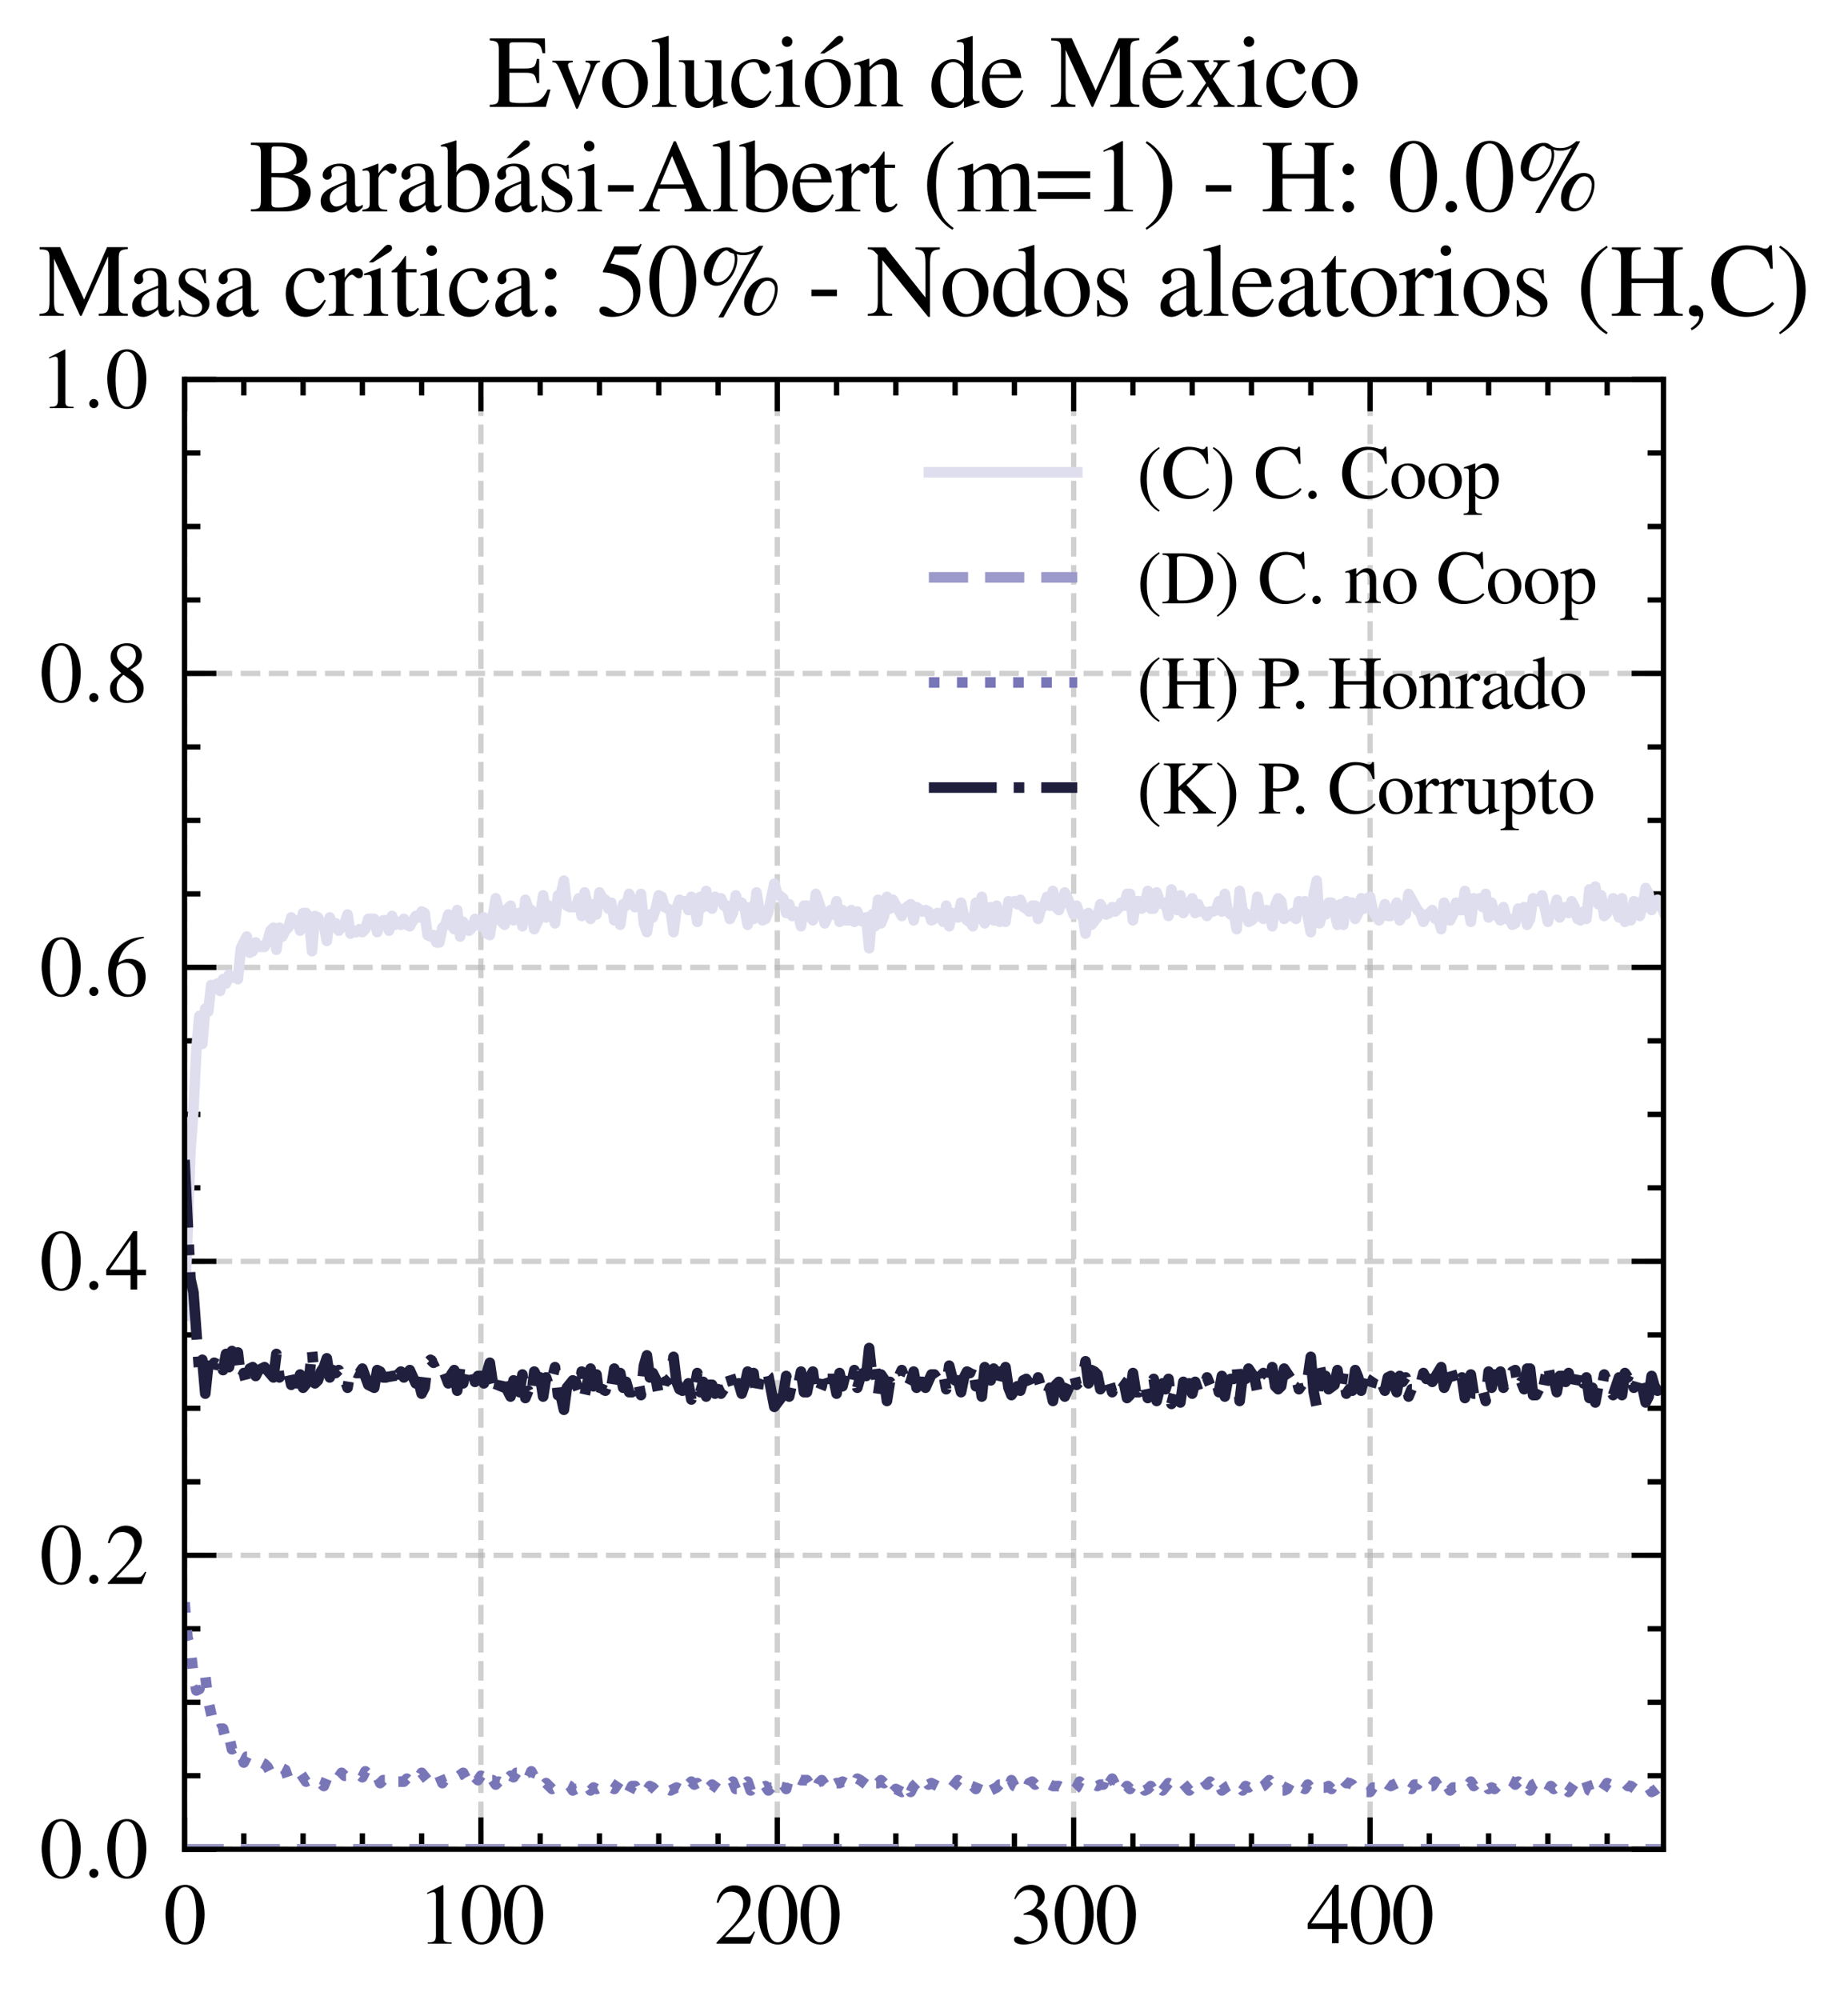 <?xml version="1.0" encoding="utf-8" standalone="no"?>
<!DOCTYPE svg PUBLIC "-//W3C//DTD SVG 1.1//EN"
  "http://www.w3.org/Graphics/SVG/1.1/DTD/svg11.dtd">
<svg xmlns:xlink="http://www.w3.org/1999/xlink" width="174.312pt" height="188.617pt" viewBox="0 0 174.312 188.617" xmlns="http://www.w3.org/2000/svg" version="1.1">
 <defs>
  <style type="text/css">*{stroke-linejoin: round; stroke-linecap: butt}</style>
 </defs>
 <g id="figure_1">
  <g id="patch_1">
   <path d="M 0 188.617 
L 174.312 188.617 
L 174.312 0 
L 0 0 
z
" style="fill: #ffffff"/>
  </g>
  <g id="axes_1">
   <g id="patch_2">
    <path d="M 17.406 174.388 
L 156.906 174.388 
L 156.906 35.788 
L 17.406 35.788 
z
" style="fill: #ffffff"/>
   </g>
   <g id="matplotlib.axis_1">
    <g id="xtick_1">
     <g id="line2d_1">
      <path d="M 17.406 174.388 
L 17.406 35.788 
" clip-path="url(#p1a190d7778)" style="fill: none; stroke-dasharray: 1.85,0.8; stroke-dashoffset: 0; stroke: #b0b0b0; stroke-opacity: 0.6; stroke-width: 0.5"/>
     </g>
     <g id="line2d_2">
      <defs>
       <path id="m0198077d00" d="M 0 0 
L 0 -3 
" style="stroke: #000000; stroke-width: 0.5"/>
      </defs>
      <g>
       <use xlink:href="#m0198077d00" x="17.406" y="174.388" style="stroke: #000000; stroke-width: 0.5"/>
      </g>
     </g>
     <g id="line2d_3">
      <defs>
       <path id="m86cd854866" d="M 0 0 
L 0 3 
" style="stroke: #000000; stroke-width: 0.5"/>
      </defs>
      <g>
       <use xlink:href="#m86cd854866" x="17.406" y="35.788" style="stroke: #000000; stroke-width: 0.5"/>
      </g>
     </g>
     <g id="text_1">
      <!-- $\mathdefault{0}$ -->
      <g transform="translate(15.414 183.292) scale(0.08 -0.08)">
       <defs>
        <path id="NimbusRomNo9L-Regu-30" d="M 1626 4352 
C 1274 4352 1005 4244 768 4020 
C 397 3661 154 2925 154 2176 
C 154 1479 365 730 666 372 
C 902 90 1229 -64 1600 -64 
C 1926 -64 2202 45 2432 269 
C 2803 621 3046 1364 3046 2138 
C 3046 3450 2464 4352 1626 4352 
z
M 1606 4186 
C 2144 4186 2432 3463 2432 2125 
C 2432 788 2150 103 1600 103 
C 1050 103 768 788 768 2119 
C 768 3476 1056 4186 1606 4186 
z
" transform="scale(0.016)"/>
       </defs>
       <use xlink:href="#NimbusRomNo9L-Regu-30" transform="scale(0.996)"/>
      </g>
     </g>
    </g>
    <g id="xtick_2">
     <g id="line2d_4">
      <path d="M 45.362 174.388 
L 45.362 35.788 
" clip-path="url(#p1a190d7778)" style="fill: none; stroke-dasharray: 1.85,0.8; stroke-dashoffset: 0; stroke: #b0b0b0; stroke-opacity: 0.6; stroke-width: 0.5"/>
     </g>
     <g id="line2d_5">
      <g>
       <use xlink:href="#m0198077d00" x="45.362" y="174.388" style="stroke: #000000; stroke-width: 0.5"/>
      </g>
     </g>
     <g id="line2d_6">
      <g>
       <use xlink:href="#m86cd854866" x="45.362" y="35.788" style="stroke: #000000; stroke-width: 0.5"/>
      </g>
     </g>
     <g id="text_2">
      <!-- $\mathdefault{100}$ -->
      <g transform="translate(39.384 183.292) scale(0.08 -0.08)">
       <defs>
        <path id="NimbusRomNo9L-Regu-31" d="M 1862 4339 
L 710 3757 
L 710 3667 
C 787 3699 858 3725 883 3738 
C 998 3783 1107 3808 1171 3808 
C 1306 3808 1363 3711 1363 3505 
L 1363 592 
C 1363 379 1312 232 1210 173 
C 1114 116 1024 96 755 96 
L 755 0 
L 2522 0 
L 2522 96 
C 2016 96 1914 160 1914 470 
L 1914 4327 
L 1862 4339 
z
" transform="scale(0.016)"/>
       </defs>
       <use xlink:href="#NimbusRomNo9L-Regu-31" transform="scale(0.996)"/>
       <use xlink:href="#NimbusRomNo9L-Regu-30" transform="translate(49.813 0) scale(0.996)"/>
       <use xlink:href="#NimbusRomNo9L-Regu-30" transform="translate(99.626 0) scale(0.996)"/>
      </g>
     </g>
    </g>
    <g id="xtick_3">
     <g id="line2d_7">
      <path d="M 73.318 174.388 
L 73.318 35.788 
" clip-path="url(#p1a190d7778)" style="fill: none; stroke-dasharray: 1.85,0.8; stroke-dashoffset: 0; stroke: #b0b0b0; stroke-opacity: 0.6; stroke-width: 0.5"/>
     </g>
     <g id="line2d_8">
      <g>
       <use xlink:href="#m0198077d00" x="73.318" y="174.388" style="stroke: #000000; stroke-width: 0.5"/>
      </g>
     </g>
     <g id="line2d_9">
      <g>
       <use xlink:href="#m86cd854866" x="73.318" y="35.788" style="stroke: #000000; stroke-width: 0.5"/>
      </g>
     </g>
     <g id="text_3">
      <!-- $\mathdefault{200}$ -->
      <g transform="translate(67.34 183.292) scale(0.08 -0.08)">
       <defs>
        <path id="NimbusRomNo9L-Regu-32" d="M 3040 875 
L 2957 907 
C 2720 544 2637 486 2349 486 
L 819 486 
L 1894 1609 
C 2464 2202 2714 2687 2714 3185 
C 2714 3823 2195 4313 1530 4313 
C 1178 4313 845 4173 608 3918 
C 403 3700 307 3496 198 3043 
L 333 3011 
C 589 3636 819 3840 1261 3840 
C 1798 3840 2163 3476 2163 2940 
C 2163 2443 1869 1850 1331 1282 
L 192 77 
L 192 0 
L 2688 0 
L 3040 875 
z
" transform="scale(0.016)"/>
       </defs>
       <use xlink:href="#NimbusRomNo9L-Regu-32" transform="scale(0.996)"/>
       <use xlink:href="#NimbusRomNo9L-Regu-30" transform="translate(49.813 0) scale(0.996)"/>
       <use xlink:href="#NimbusRomNo9L-Regu-30" transform="translate(99.626 0) scale(0.996)"/>
      </g>
     </g>
    </g>
    <g id="xtick_4">
     <g id="line2d_10">
      <path d="M 101.274 174.388 
L 101.274 35.788 
" clip-path="url(#p1a190d7778)" style="fill: none; stroke-dasharray: 1.85,0.8; stroke-dashoffset: 0; stroke: #b0b0b0; stroke-opacity: 0.6; stroke-width: 0.5"/>
     </g>
     <g id="line2d_11">
      <g>
       <use xlink:href="#m0198077d00" x="101.274" y="174.388" style="stroke: #000000; stroke-width: 0.5"/>
      </g>
     </g>
     <g id="line2d_12">
      <g>
       <use xlink:href="#m86cd854866" x="101.274" y="35.788" style="stroke: #000000; stroke-width: 0.5"/>
      </g>
     </g>
     <g id="text_4">
      <!-- $\mathdefault{300}$ -->
      <g transform="translate(95.296 183.292) scale(0.08 -0.08)">
       <defs>
        <path id="NimbusRomNo9L-Regu-33" d="M 979 2138 
C 1357 2138 1504 2125 1658 2068 
C 2054 1927 2304 1562 2304 1120 
C 2304 583 1939 167 1466 167 
C 1293 167 1165 212 928 365 
C 736 480 627 525 518 525 
C 371 525 275 436 275 301 
C 275 77 550 -64 998 -64 
C 1491 -64 1997 103 2298 365 
C 2598 628 2765 999 2765 1428 
C 2765 1754 2662 2055 2477 2253 
C 2349 2394 2227 2471 1946 2592 
C 2387 2893 2547 3130 2547 3476 
C 2547 3994 2138 4352 1549 4352 
C 1229 4352 947 4244 717 4039 
C 525 3866 429 3699 288 3315 
L 384 3290 
C 646 3757 934 3968 1338 3968 
C 1754 3968 2042 3687 2042 3284 
C 2042 3053 1946 2823 1786 2663 
C 1594 2471 1414 2375 979 2221 
L 979 2138 
z
" transform="scale(0.016)"/>
       </defs>
       <use xlink:href="#NimbusRomNo9L-Regu-33" transform="scale(0.996)"/>
       <use xlink:href="#NimbusRomNo9L-Regu-30" transform="translate(49.813 0) scale(0.996)"/>
       <use xlink:href="#NimbusRomNo9L-Regu-30" transform="translate(99.626 0) scale(0.996)"/>
      </g>
     </g>
    </g>
    <g id="xtick_5">
     <g id="line2d_13">
      <path d="M 129.23 174.388 
L 129.23 35.788 
" clip-path="url(#p1a190d7778)" style="fill: none; stroke-dasharray: 1.85,0.8; stroke-dashoffset: 0; stroke: #b0b0b0; stroke-opacity: 0.6; stroke-width: 0.5"/>
     </g>
     <g id="line2d_14">
      <g>
       <use xlink:href="#m0198077d00" x="129.23" y="174.388" style="stroke: #000000; stroke-width: 0.5"/>
      </g>
     </g>
     <g id="line2d_15">
      <g>
       <use xlink:href="#m86cd854866" x="129.23" y="35.788" style="stroke: #000000; stroke-width: 0.5"/>
      </g>
     </g>
     <g id="text_5">
      <!-- $\mathdefault{400}$ -->
      <g transform="translate(123.252 183.292) scale(0.08 -0.08)">
       <defs>
        <path id="NimbusRomNo9L-Regu-34" d="M 3021 1497 
L 2368 1497 
L 2368 4352 
L 2086 4352 
L 77 1497 
L 77 1088 
L 1875 1088 
L 1875 32 
L 2368 32 
L 2368 1088 
L 3021 1088 
L 3021 1497 
z
M 1869 1497 
L 333 1497 
L 1869 3698 
L 1869 1497 
z
" transform="scale(0.016)"/>
       </defs>
       <use xlink:href="#NimbusRomNo9L-Regu-34" transform="scale(0.996)"/>
       <use xlink:href="#NimbusRomNo9L-Regu-30" transform="translate(49.813 0) scale(0.996)"/>
       <use xlink:href="#NimbusRomNo9L-Regu-30" transform="translate(99.626 0) scale(0.996)"/>
      </g>
     </g>
    </g>
    <g id="xtick_6">
     <g id="line2d_16">
      <defs>
       <path id="mc71b4845cf" d="M 0 0 
L 0 -1.5 
" style="stroke: #000000; stroke-width: 0.5"/>
      </defs>
      <g>
       <use xlink:href="#mc71b4845cf" x="22.997" y="174.388" style="stroke: #000000; stroke-width: 0.5"/>
      </g>
     </g>
     <g id="line2d_17">
      <defs>
       <path id="m8e7be833f1" d="M 0 0 
L 0 1.5 
" style="stroke: #000000; stroke-width: 0.5"/>
      </defs>
      <g>
       <use xlink:href="#m8e7be833f1" x="22.997" y="35.788" style="stroke: #000000; stroke-width: 0.5"/>
      </g>
     </g>
    </g>
    <g id="xtick_7">
     <g id="line2d_18">
      <g>
       <use xlink:href="#mc71b4845cf" x="28.588" y="174.388" style="stroke: #000000; stroke-width: 0.5"/>
      </g>
     </g>
     <g id="line2d_19">
      <g>
       <use xlink:href="#m8e7be833f1" x="28.588" y="35.788" style="stroke: #000000; stroke-width: 0.5"/>
      </g>
     </g>
    </g>
    <g id="xtick_8">
     <g id="line2d_20">
      <g>
       <use xlink:href="#mc71b4845cf" x="34.18" y="174.388" style="stroke: #000000; stroke-width: 0.5"/>
      </g>
     </g>
     <g id="line2d_21">
      <g>
       <use xlink:href="#m8e7be833f1" x="34.18" y="35.788" style="stroke: #000000; stroke-width: 0.5"/>
      </g>
     </g>
    </g>
    <g id="xtick_9">
     <g id="line2d_22">
      <g>
       <use xlink:href="#mc71b4845cf" x="39.771" y="174.388" style="stroke: #000000; stroke-width: 0.5"/>
      </g>
     </g>
     <g id="line2d_23">
      <g>
       <use xlink:href="#m8e7be833f1" x="39.771" y="35.788" style="stroke: #000000; stroke-width: 0.5"/>
      </g>
     </g>
    </g>
    <g id="xtick_10">
     <g id="line2d_24">
      <g>
       <use xlink:href="#mc71b4845cf" x="50.953" y="174.388" style="stroke: #000000; stroke-width: 0.5"/>
      </g>
     </g>
     <g id="line2d_25">
      <g>
       <use xlink:href="#m8e7be833f1" x="50.953" y="35.788" style="stroke: #000000; stroke-width: 0.5"/>
      </g>
     </g>
    </g>
    <g id="xtick_11">
     <g id="line2d_26">
      <g>
       <use xlink:href="#mc71b4845cf" x="56.544" y="174.388" style="stroke: #000000; stroke-width: 0.5"/>
      </g>
     </g>
     <g id="line2d_27">
      <g>
       <use xlink:href="#m8e7be833f1" x="56.544" y="35.788" style="stroke: #000000; stroke-width: 0.5"/>
      </g>
     </g>
    </g>
    <g id="xtick_12">
     <g id="line2d_28">
      <g>
       <use xlink:href="#mc71b4845cf" x="62.136" y="174.388" style="stroke: #000000; stroke-width: 0.5"/>
      </g>
     </g>
     <g id="line2d_29">
      <g>
       <use xlink:href="#m8e7be833f1" x="62.136" y="35.788" style="stroke: #000000; stroke-width: 0.5"/>
      </g>
     </g>
    </g>
    <g id="xtick_13">
     <g id="line2d_30">
      <g>
       <use xlink:href="#mc71b4845cf" x="67.727" y="174.388" style="stroke: #000000; stroke-width: 0.5"/>
      </g>
     </g>
     <g id="line2d_31">
      <g>
       <use xlink:href="#m8e7be833f1" x="67.727" y="35.788" style="stroke: #000000; stroke-width: 0.5"/>
      </g>
     </g>
    </g>
    <g id="xtick_14">
     <g id="line2d_32">
      <g>
       <use xlink:href="#mc71b4845cf" x="78.909" y="174.388" style="stroke: #000000; stroke-width: 0.5"/>
      </g>
     </g>
     <g id="line2d_33">
      <g>
       <use xlink:href="#m8e7be833f1" x="78.909" y="35.788" style="stroke: #000000; stroke-width: 0.5"/>
      </g>
     </g>
    </g>
    <g id="xtick_15">
     <g id="line2d_34">
      <g>
       <use xlink:href="#mc71b4845cf" x="84.5" y="174.388" style="stroke: #000000; stroke-width: 0.5"/>
      </g>
     </g>
     <g id="line2d_35">
      <g>
       <use xlink:href="#m8e7be833f1" x="84.5" y="35.788" style="stroke: #000000; stroke-width: 0.5"/>
      </g>
     </g>
    </g>
    <g id="xtick_16">
     <g id="line2d_36">
      <g>
       <use xlink:href="#mc71b4845cf" x="90.091" y="174.388" style="stroke: #000000; stroke-width: 0.5"/>
      </g>
     </g>
     <g id="line2d_37">
      <g>
       <use xlink:href="#m8e7be833f1" x="90.091" y="35.788" style="stroke: #000000; stroke-width: 0.5"/>
      </g>
     </g>
    </g>
    <g id="xtick_17">
     <g id="line2d_38">
      <g>
       <use xlink:href="#mc71b4845cf" x="95.683" y="174.388" style="stroke: #000000; stroke-width: 0.5"/>
      </g>
     </g>
     <g id="line2d_39">
      <g>
       <use xlink:href="#m8e7be833f1" x="95.683" y="35.788" style="stroke: #000000; stroke-width: 0.5"/>
      </g>
     </g>
    </g>
    <g id="xtick_18">
     <g id="line2d_40">
      <g>
       <use xlink:href="#mc71b4845cf" x="106.865" y="174.388" style="stroke: #000000; stroke-width: 0.5"/>
      </g>
     </g>
     <g id="line2d_41">
      <g>
       <use xlink:href="#m8e7be833f1" x="106.865" y="35.788" style="stroke: #000000; stroke-width: 0.5"/>
      </g>
     </g>
    </g>
    <g id="xtick_19">
     <g id="line2d_42">
      <g>
       <use xlink:href="#mc71b4845cf" x="112.456" y="174.388" style="stroke: #000000; stroke-width: 0.5"/>
      </g>
     </g>
     <g id="line2d_43">
      <g>
       <use xlink:href="#m8e7be833f1" x="112.456" y="35.788" style="stroke: #000000; stroke-width: 0.5"/>
      </g>
     </g>
    </g>
    <g id="xtick_20">
     <g id="line2d_44">
      <g>
       <use xlink:href="#mc71b4845cf" x="118.047" y="174.388" style="stroke: #000000; stroke-width: 0.5"/>
      </g>
     </g>
     <g id="line2d_45">
      <g>
       <use xlink:href="#m8e7be833f1" x="118.047" y="35.788" style="stroke: #000000; stroke-width: 0.5"/>
      </g>
     </g>
    </g>
    <g id="xtick_21">
     <g id="line2d_46">
      <g>
       <use xlink:href="#mc71b4845cf" x="123.639" y="174.388" style="stroke: #000000; stroke-width: 0.5"/>
      </g>
     </g>
     <g id="line2d_47">
      <g>
       <use xlink:href="#m8e7be833f1" x="123.639" y="35.788" style="stroke: #000000; stroke-width: 0.5"/>
      </g>
     </g>
    </g>
    <g id="xtick_22">
     <g id="line2d_48">
      <g>
       <use xlink:href="#mc71b4845cf" x="134.821" y="174.388" style="stroke: #000000; stroke-width: 0.5"/>
      </g>
     </g>
     <g id="line2d_49">
      <g>
       <use xlink:href="#m8e7be833f1" x="134.821" y="35.788" style="stroke: #000000; stroke-width: 0.5"/>
      </g>
     </g>
    </g>
    <g id="xtick_23">
     <g id="line2d_50">
      <g>
       <use xlink:href="#mc71b4845cf" x="140.412" y="174.388" style="stroke: #000000; stroke-width: 0.5"/>
      </g>
     </g>
     <g id="line2d_51">
      <g>
       <use xlink:href="#m8e7be833f1" x="140.412" y="35.788" style="stroke: #000000; stroke-width: 0.5"/>
      </g>
     </g>
    </g>
    <g id="xtick_24">
     <g id="line2d_52">
      <g>
       <use xlink:href="#mc71b4845cf" x="146.003" y="174.388" style="stroke: #000000; stroke-width: 0.5"/>
      </g>
     </g>
     <g id="line2d_53">
      <g>
       <use xlink:href="#m8e7be833f1" x="146.003" y="35.788" style="stroke: #000000; stroke-width: 0.5"/>
      </g>
     </g>
    </g>
    <g id="xtick_25">
     <g id="line2d_54">
      <g>
       <use xlink:href="#mc71b4845cf" x="151.594" y="174.388" style="stroke: #000000; stroke-width: 0.5"/>
      </g>
     </g>
     <g id="line2d_55">
      <g>
       <use xlink:href="#m8e7be833f1" x="151.594" y="35.788" style="stroke: #000000; stroke-width: 0.5"/>
      </g>
     </g>
    </g>
   </g>
   <g id="matplotlib.axis_2">
    <g id="ytick_1">
     <g id="line2d_56">
      <path d="M 17.406 174.388 
L 156.906 174.388 
" clip-path="url(#p1a190d7778)" style="fill: none; stroke-dasharray: 1.85,0.8; stroke-dashoffset: 0; stroke: #b0b0b0; stroke-opacity: 0.6; stroke-width: 0.5"/>
     </g>
     <g id="line2d_57">
      <defs>
       <path id="m0ff68f8b22" d="M 0 0 
L 3 0 
" style="stroke: #000000; stroke-width: 0.5"/>
      </defs>
      <g>
       <use xlink:href="#m0ff68f8b22" x="17.406" y="174.388" style="stroke: #000000; stroke-width: 0.5"/>
      </g>
     </g>
     <g id="line2d_58">
      <defs>
       <path id="m2fec9c8ae3" d="M 0 0 
L -3 0 
" style="stroke: #000000; stroke-width: 0.5"/>
      </defs>
      <g>
       <use xlink:href="#m2fec9c8ae3" x="156.906" y="174.388" style="stroke: #000000; stroke-width: 0.5"/>
      </g>
     </g>
     <g id="text_6">
      <!-- $\mathdefault{0.0}$ -->
      <g transform="translate(3.728 177.09) scale(0.08 -0.08)">
       <defs>
        <path id="CMMI10-3a" d="M 1229 338 
C 1229 522 1075 675 890 675 
C 704 675 550 522 550 338 
C 550 153 704 0 890 0 
C 1075 0 1229 153 1229 338 
z
" transform="scale(0.016)"/>
       </defs>
       <use xlink:href="#NimbusRomNo9L-Regu-30" transform="scale(0.996)"/>
       <use xlink:href="#CMMI10-3a" transform="translate(49.813 0) scale(0.996)"/>
       <use xlink:href="#NimbusRomNo9L-Regu-30" transform="translate(77.409 0) scale(0.996)"/>
      </g>
     </g>
    </g>
    <g id="ytick_2">
     <g id="line2d_59">
      <path d="M 17.406 146.668 
L 156.906 146.668 
" clip-path="url(#p1a190d7778)" style="fill: none; stroke-dasharray: 1.85,0.8; stroke-dashoffset: 0; stroke: #b0b0b0; stroke-opacity: 0.6; stroke-width: 0.5"/>
     </g>
     <g id="line2d_60">
      <g>
       <use xlink:href="#m0ff68f8b22" x="17.406" y="146.668" style="stroke: #000000; stroke-width: 0.5"/>
      </g>
     </g>
     <g id="line2d_61">
      <g>
       <use xlink:href="#m2fec9c8ae3" x="156.906" y="146.668" style="stroke: #000000; stroke-width: 0.5"/>
      </g>
     </g>
     <g id="text_7">
      <!-- $\mathdefault{0.2}$ -->
      <g transform="translate(3.728 149.37) scale(0.08 -0.08)">
       <use xlink:href="#NimbusRomNo9L-Regu-30" transform="scale(0.996)"/>
       <use xlink:href="#CMMI10-3a" transform="translate(49.813 0) scale(0.996)"/>
       <use xlink:href="#NimbusRomNo9L-Regu-32" transform="translate(77.409 0) scale(0.996)"/>
      </g>
     </g>
    </g>
    <g id="ytick_3">
     <g id="line2d_62">
      <path d="M 17.406 118.948 
L 156.906 118.948 
" clip-path="url(#p1a190d7778)" style="fill: none; stroke-dasharray: 1.85,0.8; stroke-dashoffset: 0; stroke: #b0b0b0; stroke-opacity: 0.6; stroke-width: 0.5"/>
     </g>
     <g id="line2d_63">
      <g>
       <use xlink:href="#m0ff68f8b22" x="17.406" y="118.948" style="stroke: #000000; stroke-width: 0.5"/>
      </g>
     </g>
     <g id="line2d_64">
      <g>
       <use xlink:href="#m2fec9c8ae3" x="156.906" y="118.948" style="stroke: #000000; stroke-width: 0.5"/>
      </g>
     </g>
     <g id="text_8">
      <!-- $\mathdefault{0.4}$ -->
      <g transform="translate(3.728 121.65) scale(0.08 -0.08)">
       <use xlink:href="#NimbusRomNo9L-Regu-30" transform="scale(0.996)"/>
       <use xlink:href="#CMMI10-3a" transform="translate(49.813 0) scale(0.996)"/>
       <use xlink:href="#NimbusRomNo9L-Regu-34" transform="translate(77.409 0) scale(0.996)"/>
      </g>
     </g>
    </g>
    <g id="ytick_4">
     <g id="line2d_65">
      <path d="M 17.406 91.228 
L 156.906 91.228 
" clip-path="url(#p1a190d7778)" style="fill: none; stroke-dasharray: 1.85,0.8; stroke-dashoffset: 0; stroke: #b0b0b0; stroke-opacity: 0.6; stroke-width: 0.5"/>
     </g>
     <g id="line2d_66">
      <g>
       <use xlink:href="#m0ff68f8b22" x="17.406" y="91.228" style="stroke: #000000; stroke-width: 0.5"/>
      </g>
     </g>
     <g id="line2d_67">
      <g>
       <use xlink:href="#m2fec9c8ae3" x="156.906" y="91.228" style="stroke: #000000; stroke-width: 0.5"/>
      </g>
     </g>
     <g id="text_9">
      <!-- $\mathdefault{0.6}$ -->
      <g transform="translate(3.728 93.93) scale(0.08 -0.08)">
       <defs>
        <path id="NimbusRomNo9L-Regu-36" d="M 2854 4391 
C 2125 4327 1754 4205 1286 3879 
C 595 3386 218 2656 218 1802 
C 218 1248 390 688 666 370 
C 909 89 1254 -64 1651 -64 
C 2445 -64 2995 541 2995 1421 
C 2995 2236 2528 2752 1792 2752 
C 1510 2752 1376 2707 973 2464 
C 1146 3431 1862 4122 2867 4288 
L 2854 4391 
z
M 1549 2458 
C 2099 2458 2419 2000 2419 1204 
C 2419 504 2170 116 1722 116 
C 1158 116 813 714 813 1700 
C 813 2025 864 2203 992 2299 
C 1126 2400 1325 2458 1549 2458 
z
" transform="scale(0.016)"/>
       </defs>
       <use xlink:href="#NimbusRomNo9L-Regu-30" transform="scale(0.996)"/>
       <use xlink:href="#CMMI10-3a" transform="translate(49.813 0) scale(0.996)"/>
       <use xlink:href="#NimbusRomNo9L-Regu-36" transform="translate(77.409 0) scale(0.996)"/>
      </g>
     </g>
    </g>
    <g id="ytick_5">
     <g id="line2d_68">
      <path d="M 17.406 63.508 
L 156.906 63.508 
" clip-path="url(#p1a190d7778)" style="fill: none; stroke-dasharray: 1.85,0.8; stroke-dashoffset: 0; stroke: #b0b0b0; stroke-opacity: 0.6; stroke-width: 0.5"/>
     </g>
     <g id="line2d_69">
      <g>
       <use xlink:href="#m0ff68f8b22" x="17.406" y="63.508" style="stroke: #000000; stroke-width: 0.5"/>
      </g>
     </g>
     <g id="line2d_70">
      <g>
       <use xlink:href="#m2fec9c8ae3" x="156.906" y="63.508" style="stroke: #000000; stroke-width: 0.5"/>
      </g>
     </g>
     <g id="text_10">
      <!-- $\mathdefault{0.8}$ -->
      <g transform="translate(3.728 66.21) scale(0.08 -0.08)">
       <defs>
        <path id="NimbusRomNo9L-Regu-38" d="M 1856 2400 
C 2490 2740 2714 3008 2714 3444 
C 2714 3968 2253 4352 1613 4352 
C 915 4352 397 3924 397 3341 
C 397 2925 518 2740 1190 2151 
C 499 1626 358 1428 358 992 
C 358 372 864 -64 1587 -64 
C 2355 -64 2848 359 2848 1018 
C 2848 1511 2630 1824 1856 2400 
z
M 1741 1741 
C 2208 1408 2362 1178 2362 820 
C 2362 404 2074 116 1658 116 
C 1171 116 845 487 845 1044 
C 845 1453 986 1722 1357 2023 
L 1741 1741 
z
M 1670 2516 
C 1101 2887 870 3181 870 3540 
C 870 3911 1158 4173 1562 4173 
C 1997 4173 2272 3892 2272 3450 
C 2272 3085 2093 2797 1728 2554 
C 1696 2535 1696 2535 1670 2516 
z
" transform="scale(0.016)"/>
       </defs>
       <use xlink:href="#NimbusRomNo9L-Regu-30" transform="scale(0.996)"/>
       <use xlink:href="#CMMI10-3a" transform="translate(49.813 0) scale(0.996)"/>
       <use xlink:href="#NimbusRomNo9L-Regu-38" transform="translate(77.409 0) scale(0.996)"/>
      </g>
     </g>
    </g>
    <g id="ytick_6">
     <g id="line2d_71">
      <path d="M 17.406 35.788 
L 156.906 35.788 
" clip-path="url(#p1a190d7778)" style="fill: none; stroke-dasharray: 1.85,0.8; stroke-dashoffset: 0; stroke: #b0b0b0; stroke-opacity: 0.6; stroke-width: 0.5"/>
     </g>
     <g id="line2d_72">
      <g>
       <use xlink:href="#m0ff68f8b22" x="17.406" y="35.788" style="stroke: #000000; stroke-width: 0.5"/>
      </g>
     </g>
     <g id="line2d_73">
      <g>
       <use xlink:href="#m2fec9c8ae3" x="156.906" y="35.788" style="stroke: #000000; stroke-width: 0.5"/>
      </g>
     </g>
     <g id="text_11">
      <!-- $\mathdefault{1.0}$ -->
      <g transform="translate(3.728 38.49) scale(0.08 -0.08)">
       <use xlink:href="#NimbusRomNo9L-Regu-31" transform="scale(0.996)"/>
       <use xlink:href="#CMMI10-3a" transform="translate(49.813 0) scale(0.996)"/>
       <use xlink:href="#NimbusRomNo9L-Regu-30" transform="translate(77.409 0) scale(0.996)"/>
      </g>
     </g>
    </g>
    <g id="ytick_7">
     <g id="line2d_74">
      <defs>
       <path id="m85e1e2a9a4" d="M 0 0 
L 1.5 0 
" style="stroke: #000000; stroke-width: 0.5"/>
      </defs>
      <g>
       <use xlink:href="#m85e1e2a9a4" x="17.406" y="167.458" style="stroke: #000000; stroke-width: 0.5"/>
      </g>
     </g>
     <g id="line2d_75">
      <defs>
       <path id="m7a152fd072" d="M 0 0 
L -1.5 0 
" style="stroke: #000000; stroke-width: 0.5"/>
      </defs>
      <g>
       <use xlink:href="#m7a152fd072" x="156.906" y="167.458" style="stroke: #000000; stroke-width: 0.5"/>
      </g>
     </g>
    </g>
    <g id="ytick_8">
     <g id="line2d_76">
      <g>
       <use xlink:href="#m85e1e2a9a4" x="17.406" y="160.528" style="stroke: #000000; stroke-width: 0.5"/>
      </g>
     </g>
     <g id="line2d_77">
      <g>
       <use xlink:href="#m7a152fd072" x="156.906" y="160.528" style="stroke: #000000; stroke-width: 0.5"/>
      </g>
     </g>
    </g>
    <g id="ytick_9">
     <g id="line2d_78">
      <g>
       <use xlink:href="#m85e1e2a9a4" x="17.406" y="153.598" style="stroke: #000000; stroke-width: 0.5"/>
      </g>
     </g>
     <g id="line2d_79">
      <g>
       <use xlink:href="#m7a152fd072" x="156.906" y="153.598" style="stroke: #000000; stroke-width: 0.5"/>
      </g>
     </g>
    </g>
    <g id="ytick_10">
     <g id="line2d_80">
      <g>
       <use xlink:href="#m85e1e2a9a4" x="17.406" y="139.738" style="stroke: #000000; stroke-width: 0.5"/>
      </g>
     </g>
     <g id="line2d_81">
      <g>
       <use xlink:href="#m7a152fd072" x="156.906" y="139.738" style="stroke: #000000; stroke-width: 0.5"/>
      </g>
     </g>
    </g>
    <g id="ytick_11">
     <g id="line2d_82">
      <g>
       <use xlink:href="#m85e1e2a9a4" x="17.406" y="132.808" style="stroke: #000000; stroke-width: 0.5"/>
      </g>
     </g>
     <g id="line2d_83">
      <g>
       <use xlink:href="#m7a152fd072" x="156.906" y="132.808" style="stroke: #000000; stroke-width: 0.5"/>
      </g>
     </g>
    </g>
    <g id="ytick_12">
     <g id="line2d_84">
      <g>
       <use xlink:href="#m85e1e2a9a4" x="17.406" y="125.878" style="stroke: #000000; stroke-width: 0.5"/>
      </g>
     </g>
     <g id="line2d_85">
      <g>
       <use xlink:href="#m7a152fd072" x="156.906" y="125.878" style="stroke: #000000; stroke-width: 0.5"/>
      </g>
     </g>
    </g>
    <g id="ytick_13">
     <g id="line2d_86">
      <g>
       <use xlink:href="#m85e1e2a9a4" x="17.406" y="112.018" style="stroke: #000000; stroke-width: 0.5"/>
      </g>
     </g>
     <g id="line2d_87">
      <g>
       <use xlink:href="#m7a152fd072" x="156.906" y="112.018" style="stroke: #000000; stroke-width: 0.5"/>
      </g>
     </g>
    </g>
    <g id="ytick_14">
     <g id="line2d_88">
      <g>
       <use xlink:href="#m85e1e2a9a4" x="17.406" y="105.088" style="stroke: #000000; stroke-width: 0.5"/>
      </g>
     </g>
     <g id="line2d_89">
      <g>
       <use xlink:href="#m7a152fd072" x="156.906" y="105.088" style="stroke: #000000; stroke-width: 0.5"/>
      </g>
     </g>
    </g>
    <g id="ytick_15">
     <g id="line2d_90">
      <g>
       <use xlink:href="#m85e1e2a9a4" x="17.406" y="98.158" style="stroke: #000000; stroke-width: 0.5"/>
      </g>
     </g>
     <g id="line2d_91">
      <g>
       <use xlink:href="#m7a152fd072" x="156.906" y="98.158" style="stroke: #000000; stroke-width: 0.5"/>
      </g>
     </g>
    </g>
    <g id="ytick_16">
     <g id="line2d_92">
      <g>
       <use xlink:href="#m85e1e2a9a4" x="17.406" y="84.298" style="stroke: #000000; stroke-width: 0.5"/>
      </g>
     </g>
     <g id="line2d_93">
      <g>
       <use xlink:href="#m7a152fd072" x="156.906" y="84.298" style="stroke: #000000; stroke-width: 0.5"/>
      </g>
     </g>
    </g>
    <g id="ytick_17">
     <g id="line2d_94">
      <g>
       <use xlink:href="#m85e1e2a9a4" x="17.406" y="77.368" style="stroke: #000000; stroke-width: 0.5"/>
      </g>
     </g>
     <g id="line2d_95">
      <g>
       <use xlink:href="#m7a152fd072" x="156.906" y="77.368" style="stroke: #000000; stroke-width: 0.5"/>
      </g>
     </g>
    </g>
    <g id="ytick_18">
     <g id="line2d_96">
      <g>
       <use xlink:href="#m85e1e2a9a4" x="17.406" y="70.438" style="stroke: #000000; stroke-width: 0.5"/>
      </g>
     </g>
     <g id="line2d_97">
      <g>
       <use xlink:href="#m7a152fd072" x="156.906" y="70.438" style="stroke: #000000; stroke-width: 0.5"/>
      </g>
     </g>
    </g>
    <g id="ytick_19">
     <g id="line2d_98">
      <g>
       <use xlink:href="#m85e1e2a9a4" x="17.406" y="56.578" style="stroke: #000000; stroke-width: 0.5"/>
      </g>
     </g>
     <g id="line2d_99">
      <g>
       <use xlink:href="#m7a152fd072" x="156.906" y="56.578" style="stroke: #000000; stroke-width: 0.5"/>
      </g>
     </g>
    </g>
    <g id="ytick_20">
     <g id="line2d_100">
      <g>
       <use xlink:href="#m85e1e2a9a4" x="17.406" y="49.648" style="stroke: #000000; stroke-width: 0.5"/>
      </g>
     </g>
     <g id="line2d_101">
      <g>
       <use xlink:href="#m7a152fd072" x="156.906" y="49.648" style="stroke: #000000; stroke-width: 0.5"/>
      </g>
     </g>
    </g>
    <g id="ytick_21">
     <g id="line2d_102">
      <g>
       <use xlink:href="#m85e1e2a9a4" x="17.406" y="42.718" style="stroke: #000000; stroke-width: 0.5"/>
      </g>
     </g>
     <g id="line2d_103">
      <g>
       <use xlink:href="#m7a152fd072" x="156.906" y="42.718" style="stroke: #000000; stroke-width: 0.5"/>
      </g>
     </g>
    </g>
   </g>
   <g id="line2d_104">
    <path d="M 17.406 124.076 
L 17.965 108.553 
L 18.245 104.672 
L 18.524 98.99 
L 18.804 95.802 
L 19.083 98.435 
L 19.363 95.109 
L 19.643 95.386 
L 19.922 92.891 
L 20.202 93.168 
L 20.481 92.753 
L 20.761 93.446 
L 21.04 92.337 
L 21.32 92.753 
L 21.599 91.921 
L 21.879 92.198 
L 22.159 92.06 
L 22.438 92.337 
L 22.718 89.426 
L 23.277 88.317 
L 23.556 89.842 
L 23.836 89.703 
L 24.116 88.872 
L 24.395 89.288 
L 24.954 89.288 
L 25.234 88.733 
L 25.513 87.763 
L 25.793 87.486 
L 26.072 89.565 
L 26.352 87.486 
L 26.632 88.317 
L 26.911 87.763 
L 27.191 87.486 
L 27.47 86.516 
L 27.75 87.07 
L 28.029 86.793 
L 28.309 87.763 
L 28.588 86.1 
L 28.868 86.1 
L 29.148 86.516 
L 29.427 89.703 
L 29.707 86.377 
L 29.986 86.516 
L 30.266 87.07 
L 30.545 87.209 
L 30.825 88.733 
L 31.104 86.516 
L 31.384 87.347 
L 31.664 87.07 
L 31.943 87.763 
L 32.502 87.07 
L 32.782 86.238 
L 33.061 88.04 
L 33.341 87.763 
L 33.621 87.902 
L 33.9 87.624 
L 34.18 87.902 
L 34.459 87.624 
L 34.739 86.654 
L 35.298 86.654 
L 35.577 87.902 
L 35.857 87.07 
L 36.137 86.793 
L 36.416 86.793 
L 36.696 87.763 
L 36.975 86.377 
L 37.255 87.209 
L 37.534 86.931 
L 37.814 87.209 
L 38.093 86.654 
L 38.373 87.209 
L 38.653 87.347 
L 39.212 86.377 
L 39.491 86.516 
L 39.771 85.961 
L 40.05 86.1 
L 40.33 88.179 
L 40.609 88.317 
L 40.889 88.179 
L 41.169 88.872 
L 41.448 88.872 
L 41.728 87.486 
L 42.007 87.209 
L 42.287 86.238 
L 42.566 87.209 
L 42.846 87.624 
L 43.126 85.823 
L 43.405 88.317 
L 43.685 86.931 
L 43.964 87.624 
L 44.244 87.763 
L 44.523 87.486 
L 44.803 86.654 
L 45.362 87.347 
L 45.642 86.516 
L 45.921 88.04 
L 46.201 88.179 
L 46.76 84.714 
L 47.319 86.931 
L 47.598 87.209 
L 47.878 85.684 
L 48.158 85.407 
L 48.437 86.793 
L 48.996 86.1 
L 49.276 87.347 
L 49.555 84.852 
L 49.835 85.684 
L 50.115 85.823 
L 50.394 87.624 
L 50.953 86.377 
L 51.233 84.437 
L 51.512 86.516 
L 51.792 85.407 
L 52.071 85.823 
L 52.351 87.07 
L 52.631 84.437 
L 52.91 84.298 
L 53.19 83.051 
L 53.469 85.407 
L 53.749 85.545 
L 54.308 85.545 
L 54.587 84.714 
L 54.867 86.377 
L 55.147 84.159 
L 55.706 86.654 
L 55.985 85.268 
L 56.265 86.238 
L 56.544 84.159 
L 56.824 84.714 
L 57.103 84.852 
L 57.383 85.684 
L 57.663 85.13 
L 57.942 86.793 
L 58.222 86.377 
L 58.501 87.209 
L 58.781 85.268 
L 59.06 85.407 
L 59.34 84.298 
L 59.899 85.545 
L 60.179 85.407 
L 60.458 84.298 
L 60.738 87.07 
L 61.017 87.902 
L 61.297 86.238 
L 61.576 86.516 
L 61.856 85.684 
L 62.136 84.437 
L 62.415 84.575 
L 62.695 85.545 
L 63.254 85.823 
L 63.533 87.902 
L 63.813 85.684 
L 64.092 84.852 
L 64.372 85.268 
L 64.652 84.991 
L 64.931 85.823 
L 65.211 84.575 
L 65.49 85.268 
L 65.77 86.931 
L 66.049 84.575 
L 66.329 85.545 
L 66.608 84.021 
L 66.888 85.407 
L 67.168 85.684 
L 67.447 84.575 
L 67.727 84.852 
L 68.006 84.714 
L 68.286 85.407 
L 68.565 85.407 
L 68.845 86.654 
L 69.125 86.1 
L 69.404 84.437 
L 69.684 85.407 
L 69.963 85.13 
L 70.243 85.684 
L 70.522 87.209 
L 70.802 85.545 
L 71.081 86.654 
L 71.361 84.159 
L 71.641 85.961 
L 71.92 86.793 
L 72.2 86.654 
L 72.479 85.961 
L 73.038 83.328 
L 73.318 84.298 
L 73.877 84.714 
L 74.157 86.1 
L 74.436 85.268 
L 74.716 86.377 
L 74.995 85.961 
L 75.275 86.1 
L 75.554 87.347 
L 75.834 85.407 
L 76.114 85.407 
L 76.393 86.377 
L 76.673 86.793 
L 76.952 84.298 
L 77.511 85.961 
L 77.791 87.07 
L 78.35 85.823 
L 78.63 86.238 
L 78.909 84.991 
L 79.189 86.931 
L 79.468 85.823 
L 79.748 86.793 
L 80.027 86.793 
L 80.307 85.823 
L 80.586 86.931 
L 80.866 85.961 
L 81.146 86.793 
L 81.425 86.931 
L 81.705 86.516 
L 81.984 89.426 
L 82.264 86.238 
L 82.543 87.347 
L 82.823 84.852 
L 83.102 87.07 
L 83.382 86.377 
L 83.662 84.575 
L 83.941 85.684 
L 84.221 84.852 
L 85.059 86.377 
L 85.339 85.684 
L 85.898 85.268 
L 86.178 86.793 
L 86.457 85.545 
L 87.016 85.961 
L 87.296 85.823 
L 87.575 85.961 
L 87.855 86.793 
L 88.135 86.654 
L 88.414 86.1 
L 88.694 86.238 
L 88.973 86.931 
L 89.253 85.407 
L 89.532 87.347 
L 89.812 86.1 
L 90.091 86.238 
L 90.371 86.516 
L 90.651 85.13 
L 90.93 86.377 
L 91.21 86.793 
L 91.489 86.931 
L 91.769 87.347 
L 92.048 85.13 
L 92.328 86.654 
L 92.607 84.575 
L 92.887 87.07 
L 93.167 86.1 
L 93.446 85.545 
L 93.726 86.793 
L 94.005 85.407 
L 94.285 86.931 
L 94.564 86.238 
L 94.844 86.931 
L 95.124 84.991 
L 95.403 85.13 
L 95.683 84.991 
L 95.962 85.268 
L 96.242 84.852 
L 96.521 85.545 
L 96.801 85.684 
L 97.08 85.961 
L 97.36 85.407 
L 97.64 85.407 
L 97.919 86.654 
L 98.199 85.684 
L 98.478 85.407 
L 98.758 84.575 
L 99.037 85.407 
L 99.317 84.021 
L 99.596 85.545 
L 99.876 85.823 
L 100.435 84.159 
L 100.715 84.714 
L 101.274 86.238 
L 101.553 85.407 
L 101.833 86.238 
L 102.112 86.238 
L 102.392 88.04 
L 102.672 86.1 
L 102.951 87.209 
L 103.51 86.516 
L 103.79 85.268 
L 104.349 86.238 
L 104.629 86.1 
L 104.908 85.545 
L 105.188 85.961 
L 105.467 85.684 
L 105.747 85.13 
L 106.026 85.407 
L 106.306 84.298 
L 106.585 84.298 
L 106.865 86.793 
L 107.145 84.991 
L 107.424 84.991 
L 107.704 85.684 
L 107.983 85.268 
L 108.263 84.021 
L 108.542 85.684 
L 108.822 85.684 
L 109.101 84.159 
L 109.381 84.991 
L 109.661 85.268 
L 109.94 85.13 
L 110.22 86.377 
L 110.499 83.882 
L 110.779 85.268 
L 111.058 85.823 
L 111.338 84.437 
L 111.618 86.1 
L 112.456 84.714 
L 112.736 86.1 
L 113.015 85.268 
L 113.295 85.961 
L 113.574 85.961 
L 113.854 86.377 
L 114.134 85.961 
L 114.413 85.961 
L 114.693 85.823 
L 114.972 84.991 
L 115.252 85.961 
L 115.531 84.298 
L 115.811 85.961 
L 116.09 86.238 
L 116.37 86.1 
L 116.65 87.624 
L 116.929 84.021 
L 117.209 85.961 
L 117.488 86.1 
L 117.768 86.931 
L 118.047 86.793 
L 118.327 86.516 
L 118.606 84.575 
L 118.886 86.238 
L 119.166 86.654 
L 119.445 85.823 
L 119.725 86.1 
L 120.004 87.347 
L 120.284 85.407 
L 120.563 84.714 
L 120.843 84.991 
L 121.123 86.654 
L 121.402 86.377 
L 121.682 86.377 
L 121.961 86.1 
L 122.241 86.654 
L 122.52 84.991 
L 122.8 85.407 
L 123.079 84.991 
L 123.639 87.902 
L 123.918 84.298 
L 124.198 83.051 
L 124.477 87.07 
L 124.757 85.823 
L 125.036 86.238 
L 125.316 85.13 
L 125.595 85.13 
L 125.875 85.961 
L 126.155 87.209 
L 126.434 85.268 
L 126.714 87.209 
L 126.993 84.991 
L 127.273 85.407 
L 127.552 85.13 
L 127.832 86.654 
L 128.111 86.1 
L 128.391 84.714 
L 128.671 85.684 
L 128.95 84.714 
L 129.23 84.575 
L 129.509 85.961 
L 130.068 86.793 
L 130.348 86.238 
L 130.628 85.268 
L 130.907 86.377 
L 131.187 86.377 
L 131.746 85.13 
L 132.025 86.793 
L 132.305 86.238 
L 132.584 86.238 
L 132.864 84.298 
L 133.703 85.823 
L 133.982 86.1 
L 134.262 86.931 
L 134.541 86.377 
L 135.1 85.823 
L 135.38 86.654 
L 135.66 86.516 
L 135.939 87.624 
L 136.219 85.13 
L 136.778 86.793 
L 137.057 86.238 
L 137.337 85.13 
L 137.617 85.823 
L 137.896 85.823 
L 138.176 84.021 
L 138.735 86.931 
L 139.014 84.714 
L 139.294 84.991 
L 139.573 84.714 
L 139.853 85.545 
L 140.133 84.298 
L 140.412 86.516 
L 140.692 85.13 
L 140.971 86.238 
L 141.251 86.377 
L 141.53 86.793 
L 141.81 85.545 
L 142.089 86.654 
L 142.369 86.654 
L 142.649 87.209 
L 142.928 87.07 
L 143.208 85.684 
L 143.487 85.961 
L 143.767 85.545 
L 144.046 87.209 
L 144.326 86.654 
L 144.605 84.714 
L 145.165 84.991 
L 145.444 84.437 
L 146.003 86.931 
L 146.283 85.961 
L 146.562 85.823 
L 146.842 84.852 
L 147.122 86.516 
L 147.681 85.545 
L 147.96 86.1 
L 148.24 84.991 
L 148.519 85.545 
L 148.799 86.654 
L 149.078 86.793 
L 149.358 85.961 
L 149.638 86.654 
L 149.917 83.882 
L 150.197 84.714 
L 150.476 83.605 
L 150.756 85.268 
L 151.035 84.437 
L 151.315 86.377 
L 151.594 86.1 
L 151.874 85.545 
L 152.154 84.714 
L 152.713 86.516 
L 152.992 84.714 
L 153.272 86.931 
L 153.551 86.238 
L 153.831 86.793 
L 154.11 84.991 
L 154.39 85.13 
L 154.67 86.377 
L 154.949 85.407 
L 155.229 83.744 
L 155.508 84.298 
L 155.788 85.823 
L 156.067 84.991 
L 156.347 84.852 
L 156.627 85.268 
L 156.906 85.961 
L 156.906 85.961 
" clip-path="url(#p1a190d7778)" style="fill: none; stroke: #dedeee; stroke-linecap: square"/>
   </g>
   <g id="line2d_105">
    <path d="M 17.406 174.388 
L 156.906 174.388 
L 156.906 174.388 
" clip-path="url(#p1a190d7778)" style="fill: none; stroke-dasharray: 3.7,1.6; stroke-dashoffset: 0; stroke: #9b9aca"/>
   </g>
   <g id="line2d_106">
    <path d="M 17.406 151.103 
L 17.686 154.43 
L 17.965 155.4 
L 18.245 158.033 
L 18.524 159.419 
L 18.804 159.281 
L 19.083 157.895 
L 19.363 158.033 
L 19.643 160.389 
L 20.202 162.884 
L 20.481 163.161 
L 20.761 163.023 
L 21.04 163.023 
L 21.32 164.132 
L 21.599 163.716 
L 21.879 164.963 
L 22.438 164.686 
L 22.718 165.102 
L 22.997 166.211 
L 23.277 165.656 
L 23.556 165.656 
L 23.836 165.933 
L 24.116 165.933 
L 24.954 166.349 
L 25.234 166.626 
L 25.513 167.181 
L 25.793 167.181 
L 26.072 167.319 
L 26.352 167.181 
L 26.632 166.765 
L 26.911 166.904 
L 27.191 167.735 
L 27.75 167.319 
L 28.029 167.319 
L 28.309 167.181 
L 28.868 168.012 
L 29.148 167.874 
L 29.427 167.597 
L 29.986 167.874 
L 30.545 168.428 
L 30.825 167.735 
L 31.104 168.151 
L 31.384 168.012 
L 31.664 168.012 
L 32.223 167.181 
L 32.502 167.458 
L 32.782 167.458 
L 33.061 167.319 
L 33.341 167.458 
L 33.621 167.181 
L 34.18 167.597 
L 34.459 167.042 
L 34.739 167.319 
L 35.298 167.042 
L 35.577 167.458 
L 35.857 168.151 
L 36.137 167.874 
L 36.416 167.874 
L 36.696 168.151 
L 36.975 167.874 
L 37.255 168.151 
L 37.534 168.012 
L 38.093 168.012 
L 38.373 167.735 
L 38.653 168.012 
L 39.212 167.735 
L 39.491 167.735 
L 39.771 167.181 
L 40.33 167.874 
L 40.609 168.012 
L 40.889 167.874 
L 41.169 167.319 
L 41.448 167.458 
L 41.728 168.151 
L 42.007 167.735 
L 42.287 167.874 
L 42.566 167.735 
L 42.846 167.735 
L 43.126 167.597 
L 43.685 167.181 
L 43.964 167.735 
L 44.244 167.458 
L 44.523 168.012 
L 44.803 167.597 
L 45.082 167.874 
L 45.362 167.458 
L 45.642 167.597 
L 45.921 167.181 
L 46.201 167.874 
L 46.48 167.874 
L 46.76 168.29 
L 47.039 168.012 
L 47.319 168.151 
L 47.598 167.458 
L 47.878 167.735 
L 48.158 167.458 
L 48.437 167.597 
L 48.717 167.181 
L 48.996 167.181 
L 49.555 167.874 
L 49.835 167.735 
L 50.115 167.042 
L 50.394 167.597 
L 50.674 167.735 
L 50.953 168.29 
L 51.233 168.428 
L 51.512 168.151 
L 52.071 168.705 
L 52.351 168.567 
L 53.19 168.567 
L 53.469 168.29 
L 53.749 168.428 
L 54.028 168.844 
L 54.308 168.705 
L 54.587 168.705 
L 54.867 168.844 
L 55.147 168.844 
L 55.426 168.428 
L 55.706 168.844 
L 55.985 168.567 
L 56.265 168.705 
L 56.544 168.567 
L 56.824 168.844 
L 57.103 168.567 
L 57.663 168.567 
L 57.942 168.705 
L 58.501 167.874 
L 59.06 168.844 
L 59.34 168.983 
L 59.62 168.428 
L 59.899 168.428 
L 60.179 168.983 
L 60.458 168.705 
L 60.738 168.705 
L 61.017 168.844 
L 61.297 168.428 
L 61.576 168.567 
L 61.856 168.844 
L 62.415 168.428 
L 62.695 168.705 
L 62.974 168.705 
L 63.254 168.844 
L 63.813 168.567 
L 64.092 168.705 
L 64.372 168.151 
L 64.652 168.567 
L 65.211 168.012 
L 65.49 168.29 
L 65.77 168.151 
L 66.049 168.705 
L 66.329 168.705 
L 66.608 168.844 
L 67.168 168.29 
L 67.727 168.705 
L 68.286 168.151 
L 68.565 168.29 
L 68.845 168.29 
L 69.125 168.012 
L 69.404 168.705 
L 69.684 168.705 
L 69.963 168.012 
L 70.243 168.29 
L 70.522 168.012 
L 70.802 168.844 
L 71.081 168.428 
L 71.361 168.705 
L 71.641 168.567 
L 71.92 168.567 
L 72.2 168.428 
L 72.479 168.844 
L 72.759 168.567 
L 73.038 168.567 
L 73.318 168.012 
L 73.597 168.29 
L 73.877 168.29 
L 74.157 168.705 
L 74.436 167.597 
L 74.995 167.874 
L 75.275 167.735 
L 75.554 167.874 
L 76.114 167.874 
L 76.393 168.29 
L 76.673 168.428 
L 76.952 168.844 
L 77.232 168.151 
L 77.511 167.874 
L 77.791 168.29 
L 78.07 168.151 
L 78.35 168.705 
L 78.63 168.29 
L 78.909 168.151 
L 79.189 168.151 
L 79.468 168.012 
L 79.748 168.151 
L 80.027 168.151 
L 80.586 168.428 
L 80.866 167.735 
L 81.146 167.874 
L 81.705 168.29 
L 81.984 168.012 
L 82.264 168.567 
L 82.543 168.151 
L 82.823 168.151 
L 83.102 167.874 
L 83.382 168.151 
L 83.662 167.874 
L 84.221 168.983 
L 84.5 168.705 
L 85.059 168.983 
L 85.339 168.844 
L 85.619 168.29 
L 85.898 168.983 
L 86.178 168.428 
L 86.457 168.151 
L 86.737 168.428 
L 87.016 168.29 
L 87.296 167.874 
L 87.575 168.29 
L 87.855 168.151 
L 88.414 168.428 
L 88.973 168.151 
L 89.253 168.151 
L 89.812 168.567 
L 90.371 167.874 
L 90.93 168.29 
L 91.21 168.428 
L 91.489 168.151 
L 92.048 168.705 
L 92.328 168.012 
L 92.887 168.567 
L 93.167 168.567 
L 93.446 168.844 
L 94.005 168.567 
L 94.285 168.29 
L 94.564 168.29 
L 94.844 168.705 
L 95.124 168.705 
L 95.403 167.874 
L 95.683 168.428 
L 95.962 168.567 
L 96.242 168.567 
L 96.521 168.844 
L 96.801 168.844 
L 97.08 168.151 
L 97.36 168.012 
L 97.64 168.29 
L 97.919 168.012 
L 98.199 168.012 
L 98.478 168.151 
L 98.758 168.428 
L 99.037 168.29 
L 99.317 168.428 
L 99.876 168.428 
L 100.435 168.705 
L 100.715 168.705 
L 100.994 168.567 
L 101.274 168.844 
L 101.553 168.567 
L 101.833 168.012 
L 102.112 168.29 
L 102.672 168.012 
L 103.51 168.428 
L 103.79 168.29 
L 104.069 168.29 
L 104.349 167.319 
L 104.629 168.151 
L 104.908 167.735 
L 105.467 168.844 
L 105.747 169.121 
L 106.306 168.428 
L 106.585 168.705 
L 106.865 168.29 
L 107.704 168.29 
L 107.983 168.844 
L 108.263 168.705 
L 108.542 168.428 
L 108.822 168.844 
L 109.101 168.29 
L 109.661 168.844 
L 110.22 168.151 
L 110.499 168.29 
L 110.779 168.012 
L 111.058 168.012 
L 111.338 167.874 
L 112.177 168.844 
L 112.736 168.151 
L 113.015 168.151 
L 113.574 167.874 
L 113.854 168.29 
L 114.134 168.012 
L 114.693 168.705 
L 114.972 168.29 
L 115.252 168.844 
L 115.811 168.428 
L 116.09 168.29 
L 116.37 168.428 
L 116.65 168.29 
L 116.929 168.428 
L 117.209 168.844 
L 117.488 168.428 
L 117.768 168.567 
L 118.327 168.151 
L 118.606 168.705 
L 119.166 168.428 
L 119.725 167.874 
L 120.004 168.29 
L 120.284 168.428 
L 120.563 168.844 
L 121.123 168.844 
L 121.402 168.705 
L 121.682 168.151 
L 121.961 168.151 
L 122.241 168.012 
L 122.52 168.567 
L 122.8 168.567 
L 123.079 168.705 
L 123.359 168.29 
L 123.918 168.983 
L 124.757 168.567 
L 125.036 168.567 
L 125.316 168.428 
L 125.595 168.705 
L 125.875 168.012 
L 126.155 168.151 
L 126.714 167.874 
L 126.993 168.151 
L 127.273 168.151 
L 127.552 168.29 
L 127.832 168.705 
L 128.111 168.567 
L 128.391 168.705 
L 128.671 168.983 
L 129.23 168.983 
L 129.509 168.567 
L 129.789 168.567 
L 130.068 168.012 
L 130.348 167.874 
L 130.907 168.29 
L 131.187 168.428 
L 132.025 168.012 
L 132.305 168.012 
L 132.584 168.428 
L 133.144 168.705 
L 133.423 168.29 
L 133.703 168.29 
L 133.982 167.874 
L 134.262 168.151 
L 134.541 168.151 
L 134.821 168.428 
L 135.1 168.428 
L 135.38 168.012 
L 135.66 168.428 
L 135.939 168.012 
L 136.219 168.567 
L 136.498 168.428 
L 136.778 168.844 
L 137.057 168.567 
L 137.617 168.567 
L 137.896 168.844 
L 138.176 168.705 
L 138.735 168.012 
L 139.014 168.428 
L 139.294 168.151 
L 139.573 168.151 
L 139.853 168.012 
L 140.133 168.151 
L 140.412 168.705 
L 140.692 168.567 
L 140.971 168.705 
L 141.251 168.428 
L 141.53 168.428 
L 142.089 167.735 
L 142.649 168.012 
L 142.928 168.29 
L 143.208 168.012 
L 143.487 168.29 
L 143.767 168.012 
L 144.046 168.29 
L 144.326 168.844 
L 144.605 168.29 
L 144.885 168.151 
L 145.165 168.567 
L 145.444 168.567 
L 146.003 168.983 
L 146.283 168.428 
L 146.562 168.705 
L 147.122 168.29 
L 147.401 168.705 
L 147.681 168.705 
L 147.96 168.983 
L 148.519 168.151 
L 148.799 168.567 
L 149.358 168.151 
L 149.638 168.012 
L 149.917 168.844 
L 150.197 168.983 
L 150.756 168.567 
L 151.035 168.983 
L 151.594 168.151 
L 151.874 168.29 
L 152.433 168.29 
L 152.713 168.151 
L 152.992 168.29 
L 153.272 168.151 
L 153.551 168.428 
L 153.831 168.428 
L 154.39 168.844 
L 154.949 168.428 
L 155.229 168.567 
L 155.508 168.567 
L 155.788 168.983 
L 156.067 168.844 
L 156.906 168.151 
L 156.906 168.151 
" clip-path="url(#p1a190d7778)" style="fill: none; stroke-dasharray: 1,1.65; stroke-dashoffset: 0; stroke: #7976b8"/>
   </g>
   <g id="line2d_107">
    <path d="M 17.406 109.385 
L 17.965 120.611 
L 18.245 121.859 
L 18.804 129.482 
L 19.083 128.234 
L 19.363 131.422 
L 19.643 128.789 
L 19.922 129.897 
L 20.202 128.511 
L 20.481 128.65 
L 20.761 128.096 
L 21.04 129.204 
L 21.32 127.68 
L 21.599 128.927 
L 21.879 127.403 
L 22.159 127.68 
L 22.438 127.541 
L 22.718 130.036 
L 22.997 129.482 
L 23.277 130.59 
L 23.556 129.066 
L 23.836 128.927 
L 24.116 129.759 
L 24.395 129.204 
L 24.954 128.927 
L 25.793 129.897 
L 26.072 127.68 
L 26.352 129.897 
L 26.632 129.482 
L 26.911 129.897 
L 27.191 129.343 
L 27.47 130.59 
L 27.75 130.175 
L 28.029 130.452 
L 28.309 129.62 
L 28.588 130.868 
L 29.148 130.175 
L 29.427 127.264 
L 29.707 130.452 
L 29.986 130.175 
L 30.266 129.343 
L 30.545 128.927 
L 30.825 128.096 
L 31.104 129.897 
L 31.384 129.204 
L 31.664 129.482 
L 31.943 129.204 
L 32.223 130.036 
L 32.502 130.036 
L 32.782 130.868 
L 33.061 129.204 
L 33.621 129.482 
L 33.9 129.482 
L 34.18 129.066 
L 34.739 130.59 
L 35.298 130.868 
L 35.577 129.204 
L 35.857 129.343 
L 36.137 129.897 
L 36.416 129.897 
L 36.696 128.65 
L 36.975 130.313 
L 37.255 129.204 
L 37.534 129.62 
L 37.814 129.343 
L 38.093 129.897 
L 38.653 129.204 
L 39.212 130.452 
L 39.491 130.313 
L 39.771 131.422 
L 40.05 130.868 
L 40.33 128.511 
L 40.609 128.234 
L 40.889 128.511 
L 41.448 128.234 
L 42.287 130.452 
L 42.566 129.62 
L 42.846 129.204 
L 43.126 131.145 
L 43.405 128.927 
L 43.685 130.452 
L 43.964 129.204 
L 44.244 129.343 
L 44.523 129.066 
L 44.803 130.313 
L 45.082 129.759 
L 45.362 129.759 
L 45.642 130.452 
L 46.201 128.511 
L 46.48 130.452 
L 46.76 131.561 
L 47.039 130.868 
L 47.319 129.482 
L 47.598 129.897 
L 47.878 131.145 
L 48.158 131.699 
L 48.437 130.175 
L 48.996 131.283 
L 49.276 129.62 
L 49.555 131.838 
L 49.835 131.145 
L 50.115 131.699 
L 50.394 129.343 
L 50.674 129.897 
L 50.953 129.897 
L 51.233 131.699 
L 51.512 129.897 
L 51.792 130.729 
L 52.071 130.036 
L 52.351 128.927 
L 52.631 131.561 
L 52.91 131.699 
L 53.19 132.947 
L 53.469 130.868 
L 54.028 130.175 
L 54.308 130.313 
L 54.587 131.145 
L 54.867 129.343 
L 55.147 131.561 
L 55.706 129.066 
L 55.985 130.729 
L 56.265 129.62 
L 56.544 131.838 
L 56.824 131.006 
L 57.103 131.145 
L 57.383 130.313 
L 57.663 130.868 
L 57.942 129.066 
L 58.222 129.897 
L 58.501 129.482 
L 58.781 130.868 
L 59.06 130.313 
L 59.34 131.283 
L 59.62 131.283 
L 60.179 130.175 
L 60.458 131.561 
L 60.738 128.789 
L 61.017 127.818 
L 61.297 129.897 
L 61.576 129.482 
L 61.856 130.036 
L 62.136 131.561 
L 62.415 131.561 
L 62.695 130.313 
L 62.974 130.175 
L 63.254 129.897 
L 63.533 127.957 
L 63.813 130.313 
L 64.092 131.006 
L 64.372 131.145 
L 64.652 131.006 
L 64.931 130.452 
L 65.211 131.976 
L 65.49 131.006 
L 65.77 129.482 
L 66.049 131.283 
L 66.329 130.313 
L 66.608 131.699 
L 66.888 130.59 
L 67.168 130.59 
L 67.447 131.422 
L 67.727 131.006 
L 68.006 131.422 
L 68.286 131.006 
L 68.565 130.868 
L 68.845 129.62 
L 69.404 131.422 
L 69.684 130.452 
L 69.963 131.422 
L 70.243 130.59 
L 70.522 129.343 
L 70.802 130.175 
L 71.081 129.482 
L 71.361 131.699 
L 71.641 130.036 
L 71.92 129.204 
L 72.479 129.759 
L 73.038 132.669 
L 73.877 131.561 
L 74.157 129.759 
L 74.436 131.699 
L 74.716 130.452 
L 74.995 130.729 
L 75.275 130.729 
L 75.554 129.343 
L 75.834 131.283 
L 76.114 131.283 
L 76.393 129.897 
L 76.673 129.343 
L 76.952 131.422 
L 77.232 131.422 
L 77.511 130.729 
L 77.791 129.204 
L 78.07 130.036 
L 78.63 130.036 
L 78.909 131.422 
L 79.189 129.482 
L 79.468 130.729 
L 79.748 129.62 
L 80.027 129.62 
L 80.307 130.452 
L 80.586 129.204 
L 80.866 130.868 
L 81.146 129.897 
L 81.425 129.482 
L 81.705 129.759 
L 81.984 127.125 
L 82.264 129.759 
L 82.543 129.066 
L 82.823 131.561 
L 83.102 129.62 
L 83.382 130.036 
L 83.662 132.115 
L 83.941 130.313 
L 84.221 130.729 
L 84.5 130.452 
L 85.059 129.204 
L 85.619 130.868 
L 85.898 130.313 
L 86.178 129.343 
L 86.457 130.868 
L 86.737 130.313 
L 87.016 130.313 
L 87.296 130.868 
L 87.855 129.62 
L 88.135 129.62 
L 88.414 130.036 
L 88.694 130.036 
L 88.973 129.482 
L 89.253 131.006 
L 89.532 128.789 
L 89.812 129.897 
L 90.091 130.175 
L 90.371 130.175 
L 90.651 131.283 
L 90.93 129.897 
L 91.21 129.343 
L 91.489 129.482 
L 91.769 128.789 
L 92.048 130.729 
L 92.328 129.897 
L 92.607 131.699 
L 92.887 128.927 
L 93.167 129.897 
L 93.446 130.175 
L 93.726 129.066 
L 94.005 130.59 
L 94.285 129.343 
L 94.564 130.036 
L 94.844 128.927 
L 95.124 130.868 
L 95.403 131.561 
L 95.962 130.729 
L 96.242 131.145 
L 96.521 130.175 
L 96.801 130.036 
L 97.08 130.452 
L 97.36 131.145 
L 97.64 130.868 
L 97.919 129.897 
L 98.199 130.868 
L 98.478 131.006 
L 98.758 131.561 
L 99.037 130.868 
L 99.317 132.115 
L 99.596 130.59 
L 99.876 130.313 
L 100.435 131.699 
L 100.994 130.452 
L 101.274 129.482 
L 101.553 130.59 
L 102.112 130.036 
L 102.392 128.373 
L 102.672 130.452 
L 102.951 129.204 
L 103.231 129.343 
L 103.51 129.62 
L 103.79 131.006 
L 104.069 130.59 
L 104.349 131.006 
L 104.629 130.313 
L 104.908 131.283 
L 105.188 130.175 
L 105.467 130.036 
L 106.026 130.452 
L 106.306 131.838 
L 106.585 131.561 
L 106.865 129.482 
L 107.145 131.283 
L 107.424 131.283 
L 107.704 130.59 
L 107.983 130.452 
L 108.263 131.838 
L 108.542 130.452 
L 108.822 130.036 
L 109.101 132.115 
L 109.381 131.006 
L 109.661 130.452 
L 109.94 131.006 
L 110.22 130.036 
L 110.499 132.392 
L 110.779 131.283 
L 111.058 130.729 
L 111.338 132.254 
L 111.618 130.313 
L 111.897 130.59 
L 112.177 130.452 
L 112.456 131.422 
L 112.736 130.313 
L 113.015 131.145 
L 113.295 130.59 
L 113.574 130.729 
L 113.854 129.897 
L 114.134 130.59 
L 114.693 130.036 
L 114.972 131.283 
L 115.252 129.759 
L 115.531 131.699 
L 115.811 130.175 
L 116.09 130.036 
L 116.37 130.036 
L 116.65 128.65 
L 116.929 132.115 
L 117.209 129.759 
L 117.488 130.036 
L 117.768 129.066 
L 118.327 129.897 
L 118.606 131.283 
L 118.886 129.759 
L 119.166 129.482 
L 119.445 130.59 
L 119.725 130.59 
L 120.004 128.927 
L 120.284 130.729 
L 120.563 131.006 
L 120.843 130.729 
L 121.123 129.066 
L 121.961 130.313 
L 122.241 129.897 
L 122.52 131.006 
L 122.8 130.59 
L 123.079 130.868 
L 123.359 129.897 
L 123.639 127.957 
L 123.918 131.283 
L 124.198 132.669 
L 124.477 128.789 
L 124.757 130.175 
L 125.036 129.759 
L 125.316 131.006 
L 125.875 130.59 
L 126.155 129.204 
L 126.434 131.283 
L 126.714 129.482 
L 126.993 131.422 
L 127.273 131.006 
L 127.552 131.145 
L 127.832 129.204 
L 128.111 129.897 
L 128.391 131.145 
L 128.671 129.897 
L 128.95 130.868 
L 129.23 131.006 
L 129.509 130.036 
L 129.789 129.62 
L 130.068 129.759 
L 130.628 131.145 
L 130.907 129.897 
L 131.187 129.759 
L 131.746 131.283 
L 132.025 129.759 
L 132.305 130.313 
L 132.584 129.897 
L 132.864 131.699 
L 133.144 131.006 
L 133.423 131.006 
L 133.703 130.452 
L 133.982 130.59 
L 134.262 129.482 
L 134.541 130.036 
L 134.821 130.036 
L 135.1 130.313 
L 135.939 128.927 
L 136.219 130.868 
L 136.498 130.175 
L 136.778 128.927 
L 137.337 130.868 
L 137.617 130.175 
L 137.896 129.897 
L 138.176 131.838 
L 138.735 129.62 
L 139.014 131.422 
L 139.294 131.422 
L 139.573 131.699 
L 139.853 131.006 
L 140.133 132.115 
L 140.412 129.343 
L 140.692 130.868 
L 140.971 129.62 
L 141.251 129.759 
L 141.53 129.343 
L 141.81 130.868 
L 142.089 130.175 
L 142.369 130.036 
L 142.649 129.343 
L 142.928 129.204 
L 143.208 130.868 
L 143.487 130.313 
L 143.767 131.006 
L 144.046 129.066 
L 144.326 129.066 
L 144.605 131.561 
L 144.885 131.561 
L 145.165 131.006 
L 145.444 131.561 
L 146.003 128.65 
L 146.283 130.175 
L 146.562 130.036 
L 146.842 131.283 
L 147.122 129.759 
L 147.401 129.759 
L 147.681 130.313 
L 147.96 129.482 
L 148.24 131.006 
L 148.519 130.868 
L 148.799 129.343 
L 149.078 129.482 
L 149.358 130.452 
L 149.638 129.897 
L 149.917 131.838 
L 150.197 130.868 
L 150.476 132.254 
L 150.756 130.729 
L 151.035 131.145 
L 151.315 129.62 
L 152.154 131.561 
L 152.713 129.897 
L 152.992 131.561 
L 153.272 129.482 
L 153.551 129.897 
L 153.831 129.343 
L 154.11 130.868 
L 154.39 130.59 
L 154.67 129.62 
L 155.229 132.254 
L 155.508 131.699 
L 155.788 129.759 
L 156.067 130.729 
L 156.347 131.145 
L 156.906 130.452 
L 156.906 130.452 
" clip-path="url(#p1a190d7778)" style="fill: none; stroke-dasharray: 6.4,1.6,1,1.6; stroke-dashoffset: 0; stroke: #201f3d"/>
   </g>
   <g id="patch_3">
    <path d="M 17.406 174.388 
L 17.406 35.788 
" style="fill: none; stroke: #000000; stroke-width: 0.5; stroke-linejoin: miter; stroke-linecap: square"/>
   </g>
   <g id="patch_4">
    <path d="M 156.906 174.388 
L 156.906 35.788 
" style="fill: none; stroke: #000000; stroke-width: 0.5; stroke-linejoin: miter; stroke-linecap: square"/>
   </g>
   <g id="patch_5">
    <path d="M 17.406 174.388 
L 156.906 174.388 
" style="fill: none; stroke: #000000; stroke-width: 0.5; stroke-linejoin: miter; stroke-linecap: square"/>
   </g>
   <g id="patch_6">
    <path d="M 17.406 35.788 
L 156.906 35.788 
" style="fill: none; stroke: #000000; stroke-width: 0.5; stroke-linejoin: miter; stroke-linecap: square"/>
   </g>
   <g id="text_12">
    <!-- Evolución de México -->
    <g transform="translate(46.078 10.084) scale(0.096 -0.096)">
     <defs>
      <path id="NimbusRomNo9L-Regu-45" d="M 3821 1078 
L 3642 1078 
C 3322 389 3046 237 2131 237 
L 1958 237 
C 1645 237 1376 269 1331 315 
C 1299 334 1286 404 1286 514 
L 1286 2106 
L 2272 2106 
C 2797 2106 2893 2020 2976 1472 
L 3123 1472 
L 3123 2957 
L 2976 2957 
C 2931 2703 2906 2610 2835 2523 
C 2752 2417 2573 2368 2272 2368 
L 1286 2368 
L 1286 3766 
C 1286 3943 1325 3981 1498 3981 
L 2362 3981 
C 3085 3981 3226 3886 3334 3314 
L 3494 3314 
L 3475 4224 
L 77 4224 
L 77 4102 
C 550 4064 634 3974 634 3525 
L 634 679 
C 634 230 544 134 77 134 
L 77 0 
L 3533 0 
L 3821 1078 
z
" transform="scale(0.016)"/>
      <path id="NimbusRomNo9L-Regu-76" d="M 3053 2854 
L 2163 2854 
L 2163 2758 
C 2368 2739 2464 2675 2464 2552 
C 2464 2488 2451 2424 2426 2359 
L 1792 695 
L 1139 2340 
C 1101 2431 1082 2520 1082 2578 
C 1082 2694 1152 2739 1376 2758 
L 1376 2854 
L 122 2854 
L 122 2752 
C 365 2752 410 2688 704 2024 
L 1472 175 
C 1485 137 1504 91 1523 40 
C 1562 -76 1600 -128 1638 -128 
C 1677 -128 1722 -44 1818 193 
L 2637 2257 
C 2822 2694 2861 2739 3053 2758 
L 3053 2854 
z
" transform="scale(0.016)"/>
      <path id="NimbusRomNo9L-Regu-6f" d="M 1600 2944 
C 768 2944 186 2330 186 1446 
C 186 582 781 -64 1587 -64 
C 2394 -64 3008 614 3008 1498 
C 3008 2336 2419 2944 1600 2944 
z
M 1517 2765 
C 2054 2765 2432 2150 2432 1274 
C 2432 550 2144 115 1664 115 
C 1414 115 1178 269 1043 525 
C 864 858 762 1306 762 1760 
C 762 2368 1062 2765 1517 2765 
z
" transform="scale(0.016)"/>
      <path id="NimbusRomNo9L-Regu-6c" d="M 122 4000 
L 160 4000 
C 230 4000 307 4000 358 4000 
C 563 4000 627 3910 627 3610 
L 627 557 
C 627 211 538 128 134 96 
L 134 0 
L 1645 0 
L 1645 109 
C 1242 109 1165 173 1165 528 
L 1165 4371 
L 1139 4384 
C 806 4275 563 4211 122 4103 
L 122 4000 
z
" transform="scale(0.016)"/>
      <path id="NimbusRomNo9L-Regu-75" d="M 3066 320 
L 3034 320 
C 2739 320 2669 390 2669 685 
L 2669 2880 
L 1658 2880 
L 1658 2758 
C 2054 2758 2131 2694 2131 2375 
L 2131 875 
C 2131 697 2099 607 2010 537 
C 1837 397 1638 320 1446 320 
C 1197 320 992 537 992 805 
L 992 2880 
L 58 2880 
L 58 2778 
C 365 2778 454 2682 454 2387 
L 454 770 
C 454 263 762 -64 1229 -64 
C 1466 -64 1715 38 1888 211 
L 2163 486 
L 2163 -45 
L 2189 -58 
C 2509 70 2739 141 3066 230 
L 3066 320 
z
" transform="scale(0.016)"/>
      <path id="NimbusRomNo9L-Regu-63" d="M 2547 998 
C 2240 550 2010 397 1645 397 
C 1062 397 653 909 653 1645 
C 653 2304 1005 2758 1523 2758 
C 1754 2758 1837 2688 1901 2451 
L 1939 2310 
C 1990 2131 2106 2016 2240 2016 
C 2406 2016 2547 2138 2547 2285 
C 2547 2643 2099 2944 1562 2944 
C 1248 2944 922 2816 659 2586 
C 339 2304 160 1869 160 1363 
C 160 531 666 -64 1376 -64 
C 1664 -64 1920 38 2150 237 
C 2323 390 2445 563 2637 941 
L 2547 998 
z
" transform="scale(0.016)"/>
      <path id="NimbusRomNo9L-Regu-69" d="M 1120 2929 
L 128 2579 
L 128 2484 
L 179 2490 
C 256 2502 339 2509 397 2509 
C 550 2509 608 2406 608 2125 
L 608 640 
C 608 179 544 109 102 109 
L 102 0 
L 1619 0 
L 1619 96 
C 1197 128 1146 191 1146 650 
L 1146 2910 
L 1120 2929 
z
M 819 4352 
C 646 4352 499 4205 499 4026 
C 499 3847 640 3699 819 3699 
C 1005 3699 1152 3840 1152 4026 
C 1152 4205 1005 4352 819 4352 
z
" transform="scale(0.016)"/>
      <path id="NimbusRomNo9L-Regu-b4" d="M 851 3264 
L 1837 3882 
C 1971 3964 2029 4047 2029 4148 
C 2029 4275 1946 4352 1805 4352 
C 1709 4352 1651 4320 1536 4206 
L 595 3264 
L 851 3264 
z
" transform="scale(0.016)"/>
      <path id="NimbusRomNo9L-Regu-6e" d="M 102 2579 
C 141 2598 205 2605 275 2605 
C 454 2605 512 2509 512 2195 
L 512 608 
C 512 243 442 154 115 128 
L 115 32 
L 1472 32 
L 1472 128 
C 1146 154 1050 230 1050 461 
L 1050 2259 
C 1357 2547 1498 2624 1709 2624 
C 2022 2624 2176 2426 2176 2003 
L 2176 666 
C 2176 262 2093 154 1773 128 
L 1773 32 
L 3104 32 
L 3104 128 
C 2790 160 2714 237 2714 550 
L 2714 2016 
C 2714 2618 2432 2976 1958 2976 
C 1664 2976 1466 2867 1030 2458 
L 1030 2963 
L 986 2976 
C 672 2861 454 2790 102 2688 
L 102 2579 
z
" transform="scale(0.016)"/>
      <path id="NimbusRomNo9L-Regu-64" d="M 2202 -64 
L 3142 269 
L 3142 365 
C 3027 365 3014 365 2995 365 
C 2765 365 2714 435 2714 731 
L 2714 4364 
L 2682 4377 
C 2374 4268 2150 4204 1741 4096 
L 1741 3994 
C 1792 4000 1830 4000 1882 4000 
C 2118 4000 2176 3936 2176 3672 
L 2176 2669 
C 1933 2874 1760 2944 1504 2944 
C 768 2944 173 2221 173 1312 
C 173 493 653 -64 1357 -64 
C 1715 -64 1958 64 2176 365 
L 2176 -45 
L 2202 -64 
z
M 2176 653 
C 2176 608 2131 531 2067 461 
C 1952 333 1792 269 1606 269 
C 1075 269 723 781 723 1568 
C 723 2291 1037 2765 1523 2765 
C 1862 2765 2176 2464 2176 2125 
L 2176 653 
z
" transform="scale(0.016)"/>
      <path id="NimbusRomNo9L-Regu-65" d="M 2611 1053 
C 2304 564 2029 378 1619 378 
C 1254 378 979 564 794 930 
C 678 1174 634 1386 621 1779 
L 2592 1779 
C 2541 2193 2477 2377 2317 2581 
C 2125 2811 1830 2944 1498 2944 
C 1178 2944 877 2829 634 2611 
C 333 2349 160 1894 160 1370 
C 160 486 621 -64 1357 -64 
C 1965 -64 2445 315 2714 1008 
L 2611 1053 
z
M 634 1984 
C 704 2479 922 2714 1312 2714 
C 1702 2714 1856 2535 1939 1984 
L 634 1984 
z
" transform="scale(0.016)"/>
      <path id="NimbusRomNo9L-Regu-4d" d="M 4314 3667 
L 4314 751 
C 4314 217 4237 134 3731 134 
L 3731 0 
L 5523 0 
L 5523 134 
C 5056 134 4966 223 4966 681 
L 4966 3536 
C 4966 3993 5050 4077 5523 4115 
L 5523 4237 
L 4250 4237 
L 2835 1004 
L 1357 4237 
L 90 4237 
L 90 4096 
C 614 4096 698 4019 698 3550 
L 698 943 
C 698 282 608 159 77 121 
L 77 0 
L 1581 0 
L 1581 134 
C 1088 134 979 282 979 931 
L 979 3520 
L 2586 0 
L 2675 0 
L 4314 3667 
z
" transform="scale(0.016)"/>
      <path id="NimbusRomNo9L-Regu-78" d="M 1779 0 
L 3066 0 
L 3066 96 
C 2867 96 2739 198 2541 480 
L 1722 1735 
L 2253 2502 
C 2374 2675 2566 2778 2771 2778 
L 2771 2880 
L 1760 2880 
L 1760 2778 
C 1952 2778 2016 2740 2016 2649 
C 2016 2571 1939 2430 1779 2229 
C 1747 2191 1670 2075 1587 1946 
L 1498 2074 
C 1318 2342 1203 2560 1203 2643 
C 1203 2733 1286 2778 1478 2778 
L 1478 2880 
L 154 2880 
L 154 2778 
L 211 2778 
C 403 2778 506 2695 704 2396 
L 1306 1479 
L 576 422 
C 384 160 320 115 109 96 
L 109 0 
L 1037 0 
L 1037 96 
C 858 96 781 128 781 211 
C 781 250 826 346 909 474 
L 1414 1261 
L 1997 365 
C 2022 326 2035 288 2035 250 
C 2035 123 1990 96 1779 96 
L 1779 0 
z
" transform="scale(0.016)"/>
     </defs>
     <use xlink:href="#NimbusRomNo9L-Regu-45" transform="scale(0.996)"/>
     <use xlink:href="#NimbusRomNo9L-Regu-76" transform="translate(60.872 0) scale(0.996)"/>
     <use xlink:href="#NimbusRomNo9L-Regu-6f" transform="translate(108.693 0) scale(0.996)"/>
     <use xlink:href="#NimbusRomNo9L-Regu-6c" transform="translate(158.506 0) scale(0.996)"/>
     <use xlink:href="#NimbusRomNo9L-Regu-75" transform="translate(186.201 0) scale(0.996)"/>
     <use xlink:href="#NimbusRomNo9L-Regu-63" transform="translate(236.014 0) scale(0.996)"/>
     <use xlink:href="#NimbusRomNo9L-Regu-69" transform="translate(280.248 0) scale(0.996)"/>
     <use xlink:href="#NimbusRomNo9L-Regu-b4" transform="translate(316.262 0.498) scale(0.996)"/>
     <use xlink:href="#NimbusRomNo9L-Regu-6f" transform="translate(307.943 0) scale(0.996)"/>
     <use xlink:href="#NimbusRomNo9L-Regu-6e" transform="translate(357.756 0) scale(0.996)"/>
     <use xlink:href="#NimbusRomNo9L-Regu-64" transform="translate(432.476 0) scale(0.996)"/>
     <use xlink:href="#NimbusRomNo9L-Regu-65" transform="translate(482.289 0) scale(0.996)"/>
     <use xlink:href="#NimbusRomNo9L-Regu-4d" transform="translate(551.429 0) scale(0.996)"/>
     <use xlink:href="#NimbusRomNo9L-Regu-b4" transform="translate(645.526 0.498) scale(0.996)"/>
     <use xlink:href="#NimbusRomNo9L-Regu-65" transform="translate(639.996 0) scale(0.996)"/>
     <use xlink:href="#NimbusRomNo9L-Regu-78" transform="translate(684.23 0) scale(0.996)"/>
     <use xlink:href="#NimbusRomNo9L-Regu-69" transform="translate(734.043 0) scale(0.996)"/>
     <use xlink:href="#NimbusRomNo9L-Regu-63" transform="translate(761.738 0) scale(0.996)"/>
     <use xlink:href="#NimbusRomNo9L-Regu-6f" transform="translate(805.972 0) scale(0.996)"/>
    </g>
    <!-- Barabási-Albert (m=1) - H: 0.0\%  -->
    <g transform="translate(23.503 19.936) scale(0.096 -0.096)">
     <defs>
      <path id="NimbusRomNo9L-Regu-42" d="M 109 4237 
L 109 4096 
C 646 4096 723 4026 723 3548 
L 723 689 
C 723 212 640 128 109 128 
L 109 0 
L 2246 0 
C 2746 0 3200 136 3437 356 
C 3667 564 3795 855 3795 1165 
C 3795 1451 3680 1710 3482 1897 
C 3290 2072 3117 2150 2701 2253 
C 3034 2335 3168 2398 3322 2531 
C 3482 2671 3578 2903 3578 3163 
C 3578 3871 3008 4237 1901 4237 
L 109 4237 
z
M 1376 2112 
C 1997 2112 2291 2080 2522 1982 
C 2886 1827 3059 1568 3059 1159 
C 3059 809 2925 555 2669 406 
C 2464 290 2202 238 1779 238 
C 1466 238 1376 296 1376 504 
L 1376 2112 
z
M 1376 2368 
L 1376 3812 
C 1376 3944 1421 4001 1517 4001 
L 1798 4001 
C 2534 4001 2925 3699 2925 3137 
C 2925 2646 2586 2368 1984 2368 
L 1376 2368 
z
" transform="scale(0.016)"/>
      <path id="NimbusRomNo9L-Regu-61" d="M 2829 423 
C 2720 333 2643 301 2547 301 
C 2400 301 2355 390 2355 672 
L 2355 1920 
C 2355 2253 2323 2438 2227 2592 
C 2086 2822 1811 2944 1434 2944 
C 832 2944 358 2630 358 2227 
C 358 2080 486 1952 634 1952 
C 787 1952 922 2080 922 2221 
C 922 2246 915 2278 909 2323 
C 896 2381 890 2432 890 2477 
C 890 2650 1094 2790 1350 2790 
C 1664 2790 1837 2605 1837 2259 
L 1837 1869 
C 851 1472 742 1421 467 1178 
C 326 1050 237 832 237 621 
C 237 218 518 -64 909 -64 
C 1190 -64 1453 70 1843 403 
C 1875 70 1990 -64 2253 -64 
C 2470 -64 2605 13 2829 256 
L 2829 423 
z
M 1837 783 
C 1837 584 1805 526 1670 449 
C 1517 359 1338 301 1203 301 
C 979 301 800 520 800 796 
L 800 822 
C 800 1201 1062 1433 1837 1715 
L 1837 783 
z
" transform="scale(0.016)"/>
      <path id="NimbusRomNo9L-Regu-72" d="M 45 2496 
C 134 2515 192 2522 269 2522 
C 429 2522 486 2419 486 2138 
L 486 538 
C 486 218 442 173 32 96 
L 32 0 
L 1568 0 
L 1568 102 
C 1133 102 1024 199 1024 565 
L 1024 2013 
C 1024 2219 1299 2541 1472 2541 
C 1510 2541 1568 2509 1638 2445 
C 1741 2355 1811 2317 1894 2317 
C 2048 2317 2144 2426 2144 2605 
C 2144 2816 2010 2944 1792 2944 
C 1523 2944 1338 2797 1024 2343 
L 1024 2931 
L 992 2944 
C 653 2803 422 2721 45 2599 
L 45 2496 
z
" transform="scale(0.016)"/>
      <path id="NimbusRomNo9L-Regu-62" d="M 979 4364 
L 947 4377 
C 678 4281 506 4230 205 4147 
L 19 4096 
L 19 3994 
C 58 4000 83 4000 128 4000 
C 384 4000 442 3942 442 3673 
L 442 347 
C 442 147 986 -64 1498 -64 
C 2342 -64 2995 640 2995 1555 
C 2995 2342 2509 2944 1869 2944 
C 1478 2944 1107 2714 979 2400 
L 979 4364 
z
M 979 2061 
C 979 2310 1280 2541 1613 2541 
C 2112 2541 2432 2042 2432 1261 
C 2432 550 2125 141 1600 141 
C 1267 141 979 288 979 448 
L 979 2061 
z
" transform="scale(0.016)"/>
      <path id="NimbusRomNo9L-Regu-73" d="M 2016 2010 
L 1990 2880 
L 1920 2880 
L 1907 2867 
C 1850 2822 1843 2816 1818 2816 
C 1779 2816 1715 2829 1645 2861 
C 1504 2915 1363 2944 1197 2944 
C 691 2944 326 2616 326 2154 
C 326 1796 531 1539 1075 1231 
L 1446 1020 
C 1670 892 1779 737 1779 539 
C 1779 256 1574 77 1248 77 
C 1030 77 832 159 710 298 
C 576 455 518 600 435 960 
L 333 960 
L 333 -39 
L 416 -39 
C 461 33 486 48 563 48 
C 621 48 710 35 858 -2 
C 1037 -39 1210 -64 1325 -64 
C 1818 -64 2227 308 2227 757 
C 2227 1077 2074 1289 1690 1520 
L 998 1930 
C 819 2033 723 2194 723 2367 
C 723 2624 922 2803 1216 2803 
C 1581 2803 1773 2583 1920 2010 
L 2016 2010 
z
" transform="scale(0.016)"/>
      <path id="NimbusRomNo9L-Regu-2d" d="M 250 1619 
L 250 1216 
L 1824 1216 
L 1824 1619 
L 250 1619 
z
" transform="scale(0.016)"/>
      <path id="NimbusRomNo9L-Regu-41" d="M 4518 128 
C 4230 128 4166 192 3942 667 
L 2349 4320 
L 2221 4320 
L 890 1168 
C 480 231 403 128 96 128 
L 96 0 
L 1363 0 
L 1363 128 
C 1056 128 928 212 928 393 
C 928 470 947 560 979 645 
L 1274 1401 
L 2950 1401 
L 3213 778 
C 3290 602 3334 434 3334 342 
C 3334 180 3226 128 2886 128 
L 2886 0 
L 4518 0 
L 4518 128 
z
M 1382 1664 
L 2118 3416 
L 2861 1664 
L 1382 1664 
z
" transform="scale(0.016)"/>
      <path id="NimbusRomNo9L-Regu-74" d="M 1632 2880 
L 986 2880 
L 986 3622 
C 986 3686 979 3706 941 3706 
C 896 3648 858 3590 813 3526 
C 570 3174 294 2867 192 2841 
C 122 2794 83 2748 83 2715 
C 83 2695 90 2682 109 2682 
L 448 2682 
L 448 751 
C 448 212 640 -64 1018 -64 
C 1331 -64 1574 90 1786 423 
L 1702 493 
C 1568 333 1459 269 1318 269 
C 1082 269 986 443 986 847 
L 986 2682 
L 1632 2682 
L 1632 2880 
z
" transform="scale(0.016)"/>
      <path id="NimbusRomNo9L-Regu-28" d="M 1888 4326 
C 1414 4019 1222 3853 986 3558 
C 531 3002 307 2362 307 1613 
C 307 800 544 173 1107 -480 
C 1370 -787 1536 -928 1869 -1133 
L 1946 -1030 
C 1434 -627 1254 -403 1082 77 
C 928 506 858 992 858 1632 
C 858 2304 941 2829 1114 3226 
C 1293 3622 1485 3853 1946 4224 
L 1888 4326 
z
" transform="scale(0.016)"/>
      <path id="NimbusRomNo9L-Regu-6d" d="M 122 2547 
C 205 2566 256 2573 326 2573 
C 493 2573 550 2470 550 2162 
L 550 539 
C 550 192 461 96 102 96 
L 102 0 
L 1523 0 
L 1523 96 
C 1184 96 1088 166 1088 418 
L 1088 2234 
C 1088 2246 1139 2310 1184 2355 
C 1344 2502 1619 2611 1843 2611 
C 2125 2611 2266 2385 2266 1932 
L 2266 528 
C 2266 167 2195 96 1830 96 
L 1830 0 
L 3264 0 
L 3264 96 
C 2899 96 2803 205 2803 603 
L 2803 2221 
C 2995 2496 3206 2611 3501 2611 
C 3866 2611 3981 2438 3981 1907 
L 3981 557 
C 3981 192 3930 141 3558 96 
L 3558 0 
L 4960 0 
L 4960 96 
L 4794 115 
C 4602 115 4518 230 4518 480 
L 4518 1802 
C 4518 2559 4269 2944 3776 2944 
C 3405 2944 3078 2778 2733 2407 
C 2618 2771 2400 2944 2054 2944 
C 1773 2944 1594 2854 1062 2451 
L 1062 2931 
L 1018 2944 
C 691 2822 474 2752 122 2656 
L 122 2547 
z
" transform="scale(0.016)"/>
      <path id="NimbusRomNo9L-Regu-3d" d="M 3418 2470 
L 192 2470 
L 192 2048 
L 3418 2048 
L 3418 2470 
z
M 3418 1190 
L 192 1190 
L 192 768 
L 3418 768 
L 3418 1190 
z
" transform="scale(0.016)"/>
      <path id="NimbusRomNo9L-Regu-29" d="M 243 -1133 
C 717 -826 909 -659 1146 -365 
C 1600 192 1824 832 1824 1581 
C 1824 2400 1587 3021 1024 3674 
C 762 3981 595 4122 262 4326 
L 186 4224 
C 698 3821 870 3597 1050 3117 
C 1203 2688 1274 2202 1274 1562 
C 1274 896 1190 365 1018 -26 
C 838 -429 646 -659 186 -1030 
L 243 -1133 
z
" transform="scale(0.016)"/>
      <path id="NimbusRomNo9L-Regu-48" d="M 1338 2304 
L 1338 3533 
C 1338 3990 1408 4059 1901 4104 
L 1901 4224 
L 122 4224 
L 122 4104 
C 614 4059 685 3989 685 3527 
L 685 749 
C 685 210 621 134 122 134 
L 122 0 
L 1901 0 
L 1901 121 
C 1421 159 1338 242 1338 699 
L 1338 2022 
L 3277 2022 
L 3277 757 
C 3277 211 3213 134 2714 134 
L 2714 0 
L 4493 0 
L 4493 121 
C 4013 159 3930 242 3930 696 
L 3930 3529 
C 3930 3989 4000 4059 4493 4104 
L 4493 4224 
L 2714 4224 
L 2714 4104 
C 3206 4059 3277 3990 3277 3533 
L 3277 2304 
L 1338 2304 
z
" transform="scale(0.016)"/>
      <path id="NimbusRomNo9L-Regu-3a" d="M 870 2944 
C 678 2944 518 2777 518 2579 
C 518 2393 678 2233 864 2233 
C 1062 2233 1229 2393 1229 2579 
C 1229 2777 1062 2944 870 2944 
z
M 870 646 
C 678 646 518 480 518 281 
C 518 96 678 -64 864 -64 
C 1062 -64 1229 96 1229 281 
C 1229 480 1062 646 870 646 
z
" transform="scale(0.016)"/>
      <path id="NimbusRomNo9L-Regu-2e" d="M 800 646 
C 608 646 448 480 448 281 
C 448 96 608 -64 794 -64 
C 992 -64 1158 96 1158 281 
C 1158 480 992 646 800 646 
z
" transform="scale(0.016)"/>
      <path id="NimbusRomNo9L-Regu-25" d="M 4282 2368 
C 3558 2368 2874 1622 2874 824 
C 2874 325 3181 0 3642 0 
C 3930 0 4166 102 4390 325 
C 4730 670 4941 1187 4941 1686 
C 4941 2120 4698 2368 4282 2368 
z
M 4326 2164 
C 4570 2164 4774 1934 4774 1654 
C 4774 1290 4614 856 4371 556 
C 4166 301 3981 192 3750 192 
C 3520 192 3360 357 3360 601 
C 3360 939 3539 1462 3776 1793 
C 3949 2048 4128 2164 4326 2164 
z
M 4058 4320 
L 3808 4320 
C 3462 4008 3206 3904 2810 3904 
C 2554 3904 2406 3946 2253 4064 
C 2086 4194 2003 4224 1805 4224 
C 1075 4224 390 3468 390 2662 
C 390 2217 730 1856 1146 1856 
C 1421 1856 1709 1984 1920 2209 
C 2253 2549 2458 3056 2458 3526 
C 2458 3615 2445 3693 2413 3808 
C 2528 3763 2643 3744 2829 3744 
C 3110 3744 3277 3788 3533 3931 
L 1286 -96 
L 1594 -96 
L 4058 4320 
z
M 2240 3829 
C 2278 3702 2298 3607 2298 3518 
C 2298 2802 1773 2073 1254 2073 
C 1030 2073 877 2231 877 2460 
C 877 2726 1005 3157 1178 3474 
C 1363 3816 1606 4032 1805 4032 
C 1837 4032 1850 4025 1888 3993 
C 1978 3911 2054 3879 2240 3829 
z
" transform="scale(0.016)"/>
     </defs>
     <use xlink:href="#NimbusRomNo9L-Regu-42" transform="scale(0.996)"/>
     <use xlink:href="#NimbusRomNo9L-Regu-61" transform="translate(66.45 0) scale(0.996)"/>
     <use xlink:href="#NimbusRomNo9L-Regu-72" transform="translate(110.684 0) scale(0.996)"/>
     <use xlink:href="#NimbusRomNo9L-Regu-61" transform="translate(143.859 0) scale(0.996)"/>
     <use xlink:href="#NimbusRomNo9L-Regu-62" transform="translate(188.092 0) scale(0.996)"/>
     <use xlink:href="#NimbusRomNo9L-Regu-b4" transform="translate(243.435 0.498) scale(0.996)"/>
     <use xlink:href="#NimbusRomNo9L-Regu-61" transform="translate(237.906 0) scale(0.996)"/>
     <use xlink:href="#NimbusRomNo9L-Regu-73" transform="translate(282.139 0) scale(0.996)"/>
     <use xlink:href="#NimbusRomNo9L-Regu-69" transform="translate(320.893 0) scale(0.996)"/>
     <use xlink:href="#NimbusRomNo9L-Regu-2d" transform="translate(348.588 0) scale(0.996)"/>
     <use xlink:href="#NimbusRomNo9L-Regu-41" transform="translate(381.763 0) scale(0.996)"/>
     <use xlink:href="#NimbusRomNo9L-Regu-6c" transform="translate(453.693 0) scale(0.996)"/>
     <use xlink:href="#NimbusRomNo9L-Regu-62" transform="translate(481.388 0) scale(0.996)"/>
     <use xlink:href="#NimbusRomNo9L-Regu-65" transform="translate(531.202 0) scale(0.996)"/>
     <use xlink:href="#NimbusRomNo9L-Regu-72" transform="translate(575.435 0) scale(0.996)"/>
     <use xlink:href="#NimbusRomNo9L-Regu-74" transform="translate(608.61 0) scale(0.996)"/>
     <use xlink:href="#NimbusRomNo9L-Regu-28" transform="translate(661.212 0) scale(0.996)"/>
     <use xlink:href="#NimbusRomNo9L-Regu-6d" transform="translate(694.387 0) scale(0.996)"/>
     <use xlink:href="#NimbusRomNo9L-Regu-3d" transform="translate(771.896 0) scale(0.996)"/>
     <use xlink:href="#NimbusRomNo9L-Regu-31" transform="translate(828.084 0) scale(0.996)"/>
     <use xlink:href="#NimbusRomNo9L-Regu-29" transform="translate(877.897 0) scale(0.996)"/>
     <use xlink:href="#NimbusRomNo9L-Regu-2d" transform="translate(935.979 0) scale(0.996)"/>
     <use xlink:href="#NimbusRomNo9L-Regu-48" transform="translate(994.061 0) scale(0.996)"/>
     <use xlink:href="#NimbusRomNo9L-Regu-3a" transform="translate(1065.991 0) scale(0.996)"/>
     <use xlink:href="#NimbusRomNo9L-Regu-30" transform="translate(1118.593 0) scale(0.996)"/>
     <use xlink:href="#NimbusRomNo9L-Regu-2e" transform="translate(1168.406 0) scale(0.996)"/>
     <use xlink:href="#NimbusRomNo9L-Regu-30" transform="translate(1193.312 0) scale(0.996)"/>
     <use xlink:href="#NimbusRomNo9L-Regu-25" transform="translate(1243.126 0) scale(0.996)"/>
    </g>
    <!-- Masa crítica: 50\% - Nodos aleatorios (H,C) -->
    <g transform="translate(3.6 29.788) scale(0.096 -0.096)">
     <defs>
      <path id="NimbusRomNo9L-Regu-11" d="M 1120 2950 
L 128 2598 
L 128 2502 
L 179 2508 
C 256 2521 339 2528 397 2528 
C 550 2528 608 2424 608 2141 
L 608 644 
C 608 180 544 109 102 109 
L 102 0 
L 1619 0 
L 1619 96 
C 1197 128 1146 192 1146 654 
L 1146 2931 
L 1120 2950 
z
" transform="scale(0.016)"/>
      <path id="NimbusRomNo9L-Regu-35" d="M 1158 3776 
L 2413 3776 
C 2515 3776 2541 3789 2560 3834 
L 2803 4403 
L 2746 4448 
C 2650 4314 2586 4282 2451 4282 
L 1114 4282 
L 416 2759 
C 410 2746 410 2740 410 2727 
C 410 2695 435 2676 486 2676 
C 691 2676 947 2631 1210 2547 
C 1946 2309 2285 1910 2285 1274 
C 2285 656 1894 173 1395 173 
C 1267 173 1158 218 966 360 
C 762 508 614 572 480 572 
C 294 572 205 495 205 334 
C 205 90 506 -64 986 -64 
C 1523 -64 1984 110 2304 438 
C 2598 728 2733 1094 2733 1583 
C 2733 2046 2611 2342 2291 2663 
C 2010 2947 1645 3094 890 3229 
L 1158 3776 
z
" transform="scale(0.016)"/>
      <path id="NimbusRomNo9L-Regu-4e" d="M 3917 -64 
L 3917 3287 
C 3917 3669 3981 3905 4102 3987 
C 4192 4051 4282 4077 4525 4102 
L 4525 4224 
L 3021 4224 
L 3021 4102 
C 3264 4083 3354 4057 3450 4000 
C 3578 3911 3635 3681 3635 3286 
L 3635 1136 
L 1171 4224 
L 77 4224 
L 77 4102 
C 352 4102 442 4051 698 3751 
L 698 938 
C 698 281 608 159 77 121 
L 77 0 
L 1581 0 
L 1581 134 
C 1088 134 979 281 979 928 
L 979 3439 
L 3808 -64 
L 3917 -64 
z
" transform="scale(0.016)"/>
      <path id="NimbusRomNo9L-Regu-2c" d="M 531 -889 
C 960 -678 1248 -288 1248 96 
C 1248 416 1024 666 736 666 
C 512 666 358 519 358 301 
C 358 96 506 -25 736 -25 
C 774 -25 819 -19 858 -13 
C 902 0 902 0 909 0 
C 960 0 998 -38 998 -89 
C 998 -294 819 -531 474 -768 
L 531 -889 
z
" transform="scale(0.016)"/>
      <path id="NimbusRomNo9L-Regu-43" d="M 3968 2906 
L 3910 4352 
L 3776 4352 
C 3738 4218 3635 4141 3507 4141 
C 3450 4141 3354 4160 3258 4199 
C 2944 4301 2624 4352 2323 4352 
C 1798 4352 1267 4154 870 3802 
C 422 3405 179 2810 179 2106 
C 179 1511 371 960 698 596 
C 1082 180 1670 -64 2304 -64 
C 3027 -64 3661 231 4051 749 
L 3936 864 
C 3462 410 3040 218 2509 218 
C 2106 218 1747 346 1472 589 
C 1120 903 922 1479 922 2189 
C 922 3348 1517 4096 2445 4096 
C 2810 4096 3142 3962 3398 3706 
C 3603 3501 3699 3322 3821 2906 
L 3968 2906 
z
" transform="scale(0.016)"/>
     </defs>
     <use xlink:href="#NimbusRomNo9L-Regu-4d" transform="scale(0.996)"/>
     <use xlink:href="#NimbusRomNo9L-Regu-61" transform="translate(88.567 0) scale(0.996)"/>
     <use xlink:href="#NimbusRomNo9L-Regu-73" transform="translate(132.8 0) scale(0.996)"/>
     <use xlink:href="#NimbusRomNo9L-Regu-61" transform="translate(171.554 0) scale(0.996)"/>
     <use xlink:href="#NimbusRomNo9L-Regu-63" transform="translate(240.694 0) scale(0.996)"/>
     <use xlink:href="#NimbusRomNo9L-Regu-72" transform="translate(284.928 0) scale(0.996)"/>
     <use xlink:href="#NimbusRomNo9L-Regu-b4" transform="translate(315.363 0.498) scale(0.996)"/>
     <use xlink:href="#NimbusRomNo9L-Regu-11" transform="translate(318.103 0) scale(0.996)"/>
     <use xlink:href="#NimbusRomNo9L-Regu-74" transform="translate(345.798 0) scale(0.996)"/>
     <use xlink:href="#NimbusRomNo9L-Regu-69" transform="translate(373.493 0) scale(0.996)"/>
     <use xlink:href="#NimbusRomNo9L-Regu-63" transform="translate(401.189 0) scale(0.996)"/>
     <use xlink:href="#NimbusRomNo9L-Regu-61" transform="translate(445.422 0) scale(0.996)"/>
     <use xlink:href="#NimbusRomNo9L-Regu-3a" transform="translate(489.656 0) scale(0.996)"/>
     <use xlink:href="#NimbusRomNo9L-Regu-35" transform="translate(548.235 0) scale(0.996)"/>
     <use xlink:href="#NimbusRomNo9L-Regu-30" transform="translate(598.048 0) scale(0.996)"/>
     <use xlink:href="#NimbusRomNo9L-Regu-25" transform="translate(647.861 0) scale(0.996)"/>
     <use xlink:href="#NimbusRomNo9L-Regu-2d" transform="translate(755.756 0) scale(0.996)"/>
     <use xlink:href="#NimbusRomNo9L-Regu-4e" transform="translate(813.838 0) scale(0.996)"/>
     <use xlink:href="#NimbusRomNo9L-Regu-6f" transform="translate(885.768 0) scale(0.996)"/>
     <use xlink:href="#NimbusRomNo9L-Regu-64" transform="translate(935.581 0) scale(0.996)"/>
     <use xlink:href="#NimbusRomNo9L-Regu-6f" transform="translate(985.395 0) scale(0.996)"/>
     <use xlink:href="#NimbusRomNo9L-Regu-73" transform="translate(1035.208 0) scale(0.996)"/>
     <use xlink:href="#NimbusRomNo9L-Regu-61" transform="translate(1098.868 0) scale(0.996)"/>
     <use xlink:href="#NimbusRomNo9L-Regu-6c" transform="translate(1143.102 0) scale(0.996)"/>
     <use xlink:href="#NimbusRomNo9L-Regu-65" transform="translate(1170.797 0) scale(0.996)"/>
     <use xlink:href="#NimbusRomNo9L-Regu-61" transform="translate(1215.03 0) scale(0.996)"/>
     <use xlink:href="#NimbusRomNo9L-Regu-74" transform="translate(1259.264 0) scale(0.996)"/>
     <use xlink:href="#NimbusRomNo9L-Regu-6f" transform="translate(1286.959 0) scale(0.996)"/>
     <use xlink:href="#NimbusRomNo9L-Regu-72" transform="translate(1336.772 0) scale(0.996)"/>
     <use xlink:href="#NimbusRomNo9L-Regu-69" transform="translate(1369.948 0) scale(0.996)"/>
     <use xlink:href="#NimbusRomNo9L-Regu-6f" transform="translate(1397.643 0) scale(0.996)"/>
     <use xlink:href="#NimbusRomNo9L-Regu-73" transform="translate(1447.456 0) scale(0.996)"/>
     <use xlink:href="#NimbusRomNo9L-Regu-28" transform="translate(1511.116 0) scale(0.996)"/>
     <use xlink:href="#NimbusRomNo9L-Regu-48" transform="translate(1544.292 0) scale(0.996)"/>
     <use xlink:href="#NimbusRomNo9L-Regu-2c" transform="translate(1616.222 0) scale(0.996)"/>
     <use xlink:href="#NimbusRomNo9L-Regu-43" transform="translate(1641.128 0) scale(0.996)"/>
     <use xlink:href="#NimbusRomNo9L-Regu-29" transform="translate(1707.578 0) scale(0.996)"/>
    </g>
   </g>
   <g id="legend_1">
    <g id="line2d_108">
     <path d="M 87.615 44.538 
L 94.615 44.538 
L 101.615 44.538 
" style="fill: none; stroke: #dedeee; stroke-linecap: square"/>
    </g>
    <g id="text_13">
     <!-- (C) C. Coop -->
     <g transform="translate(107.215 46.988) scale(0.07 -0.07)">
      <defs>
       <path id="NimbusRomNo9L-Regu-70" d="M 58 2516 
C 115 2522 160 2522 218 2522 
C 435 2522 480 2458 480 2155 
L 480 -855 
C 480 -1189 410 -1261 32 -1299 
L 32 -1408 
L 1581 -1408 
L 1581 -1293 
C 1101 -1293 1018 -1222 1018 -816 
L 1018 199 
C 1242 -13 1395 -77 1664 -77 
C 2419 -77 3008 643 3008 1575 
C 3008 2372 2560 2944 1939 2944 
C 1581 2944 1299 2784 1018 2438 
L 1018 2931 
L 979 2944 
C 634 2810 410 2726 58 2618 
L 58 2516 
z
M 1018 2136 
C 1018 2329 1376 2560 1670 2560 
C 2144 2560 2458 2071 2458 1324 
C 2458 611 2144 128 1683 128 
C 1382 128 1018 359 1018 552 
L 1018 2136 
z
" transform="scale(0.016)"/>
      </defs>
      <use xlink:href="#NimbusRomNo9L-Regu-28" transform="scale(0.996)"/>
      <use xlink:href="#NimbusRomNo9L-Regu-43" transform="translate(33.175 0) scale(0.996)"/>
      <use xlink:href="#NimbusRomNo9L-Regu-29" transform="translate(99.625 0) scale(0.996)"/>
      <use xlink:href="#NimbusRomNo9L-Regu-43" transform="translate(157.707 0) scale(0.996)"/>
      <use xlink:href="#NimbusRomNo9L-Regu-2e" transform="translate(224.157 0) scale(0.996)"/>
      <use xlink:href="#NimbusRomNo9L-Regu-43" transform="translate(273.97 0) scale(0.996)"/>
      <use xlink:href="#NimbusRomNo9L-Regu-6f" transform="translate(340.42 0) scale(0.996)"/>
      <use xlink:href="#NimbusRomNo9L-Regu-6f" transform="translate(390.234 0) scale(0.996)"/>
      <use xlink:href="#NimbusRomNo9L-Regu-70" transform="translate(440.047 0) scale(0.996)"/>
     </g>
    </g>
    <g id="line2d_109">
     <path d="M 87.615 54.448 
L 94.615 54.448 
L 101.615 54.448 
" style="fill: none; stroke-dasharray: 3.7,1.6; stroke-dashoffset: 0; stroke: #9b9aca"/>
    </g>
    <g id="text_14">
     <!-- (D) C. no Coop -->
     <g transform="translate(107.215 56.898) scale(0.07 -0.07)">
      <defs>
       <path id="NimbusRomNo9L-Regu-44" d="M 666 679 
C 666 217 589 134 102 134 
L 102 0 
L 1920 0 
C 2662 0 3334 210 3731 568 
C 4147 944 4384 1512 4384 2131 
C 4384 2706 4192 3203 3840 3554 
C 3405 3994 2707 4224 1830 4224 
L 102 4224 
L 102 4102 
C 608 4057 666 4000 666 3525 
L 666 679 
z
M 1318 3738 
C 1318 3936 1389 3987 1651 3987 
C 2202 3987 2618 3885 2925 3668 
C 3424 3323 3686 2775 3686 2087 
C 3686 1334 3424 798 2906 498 
C 2579 314 2208 237 1651 237 
C 1395 237 1318 294 1318 498 
L 1318 3738 
z
" transform="scale(0.016)"/>
      </defs>
      <use xlink:href="#NimbusRomNo9L-Regu-28" transform="scale(0.996)"/>
      <use xlink:href="#NimbusRomNo9L-Regu-44" transform="translate(33.175 0) scale(0.996)"/>
      <use xlink:href="#NimbusRomNo9L-Regu-29" transform="translate(105.105 0) scale(0.996)"/>
      <use xlink:href="#NimbusRomNo9L-Regu-43" transform="translate(163.187 0) scale(0.996)"/>
      <use xlink:href="#NimbusRomNo9L-Regu-2e" transform="translate(229.637 0) scale(0.996)"/>
      <use xlink:href="#NimbusRomNo9L-Regu-6e" transform="translate(279.45 0) scale(0.996)"/>
      <use xlink:href="#NimbusRomNo9L-Regu-6f" transform="translate(329.263 0) scale(0.996)"/>
      <use xlink:href="#NimbusRomNo9L-Regu-43" transform="translate(403.983 0) scale(0.996)"/>
      <use xlink:href="#NimbusRomNo9L-Regu-6f" transform="translate(470.433 0) scale(0.996)"/>
      <use xlink:href="#NimbusRomNo9L-Regu-6f" transform="translate(520.247 0) scale(0.996)"/>
      <use xlink:href="#NimbusRomNo9L-Regu-70" transform="translate(570.06 0) scale(0.996)"/>
     </g>
    </g>
    <g id="line2d_110">
     <path d="M 87.615 64.358 
L 94.615 64.358 
L 101.615 64.358 
" style="fill: none; stroke-dasharray: 1,1.65; stroke-dashoffset: 0; stroke: #7976b8"/>
    </g>
    <g id="text_15">
     <!-- (H) P. Honrado -->
     <g transform="translate(107.215 66.808) scale(0.07 -0.07)">
      <defs>
       <path id="NimbusRomNo9L-Regu-50" d="M 1293 1875 
C 1459 1856 1568 1856 1734 1856 
C 2234 1856 2579 1919 2854 2072 
C 3238 2274 3469 2660 3469 3078 
C 3469 3344 3379 3584 3206 3768 
C 2950 4047 2394 4224 1792 4224 
L 102 4224 
L 102 4102 
C 576 4051 640 3987 640 3528 
L 640 766 
C 640 230 589 166 102 122 
L 102 0 
L 1894 0 
L 1894 128 
C 1389 128 1293 218 1293 693 
L 1293 1875 
z
M 1293 3772 
C 1293 3943 1338 3987 1510 3987 
C 2374 3987 2771 3690 2771 3040 
C 2771 2428 2394 2112 1658 2112 
C 1530 2112 1440 2119 1293 2131 
L 1293 3772 
z
" transform="scale(0.016)"/>
      </defs>
      <use xlink:href="#NimbusRomNo9L-Regu-28" transform="scale(0.996)"/>
      <use xlink:href="#NimbusRomNo9L-Regu-48" transform="translate(33.175 0) scale(0.996)"/>
      <use xlink:href="#NimbusRomNo9L-Regu-29" transform="translate(105.105 0) scale(0.996)"/>
      <use xlink:href="#NimbusRomNo9L-Regu-50" transform="translate(163.187 0) scale(0.996)"/>
      <use xlink:href="#NimbusRomNo9L-Regu-2e" transform="translate(207.52 0) scale(0.996)"/>
      <use xlink:href="#NimbusRomNo9L-Regu-48" transform="translate(257.333 0) scale(0.996)"/>
      <use xlink:href="#NimbusRomNo9L-Regu-6f" transform="translate(329.263 0) scale(0.996)"/>
      <use xlink:href="#NimbusRomNo9L-Regu-6e" transform="translate(379.077 0) scale(0.996)"/>
      <use xlink:href="#NimbusRomNo9L-Regu-72" transform="translate(428.89 0) scale(0.996)"/>
      <use xlink:href="#NimbusRomNo9L-Regu-61" transform="translate(462.065 0) scale(0.996)"/>
      <use xlink:href="#NimbusRomNo9L-Regu-64" transform="translate(506.299 0) scale(0.996)"/>
      <use xlink:href="#NimbusRomNo9L-Regu-6f" transform="translate(556.112 0) scale(0.996)"/>
     </g>
    </g>
    <g id="line2d_111">
     <path d="M 87.615 74.267 
L 94.615 74.267 
L 101.615 74.267 
" style="fill: none; stroke-dasharray: 6.4,1.6,1,1.6; stroke-dashoffset: 0; stroke: #201f3d"/>
    </g>
    <g id="text_16">
     <!-- (K) P. Corrupto -->
     <g transform="translate(107.215 76.717) scale(0.07 -0.07)">
      <defs>
       <path id="NimbusRomNo9L-Regu-4b" d="M 2643 4109 
C 2720 4096 2784 4096 2810 4096 
C 3002 4096 3078 4045 3078 3917 
C 3078 3775 2931 3583 2579 3257 
L 1446 2224 
L 1446 3534 
C 1446 4000 1517 4071 2035 4109 
L 2035 4231 
L 218 4231 
L 218 4109 
C 717 4071 794 3988 794 3531 
L 794 750 
C 794 217 723 134 218 134 
L 218 0 
L 2022 0 
L 2022 134 
C 1523 134 1446 211 1446 683 
L 1446 1891 
L 1613 2026 
L 2291 1355 
C 2778 876 3123 422 3123 269 
C 3123 179 3034 134 2854 134 
C 2822 134 2752 134 2675 121 
L 2675 0 
L 4627 0 
L 4627 134 
C 4294 134 4205 198 3622 816 
L 2131 2409 
L 3347 3611 
C 3782 4026 3885 4077 4320 4109 
L 4320 4231 
L 2643 4231 
L 2643 4109 
z
" transform="scale(0.016)"/>
      </defs>
      <use xlink:href="#NimbusRomNo9L-Regu-28" transform="scale(0.996)"/>
      <use xlink:href="#NimbusRomNo9L-Regu-4b" transform="translate(33.175 0) scale(0.996)"/>
      <use xlink:href="#NimbusRomNo9L-Regu-29" transform="translate(105.105 0) scale(0.996)"/>
      <use xlink:href="#NimbusRomNo9L-Regu-50" transform="translate(163.187 0) scale(0.996)"/>
      <use xlink:href="#NimbusRomNo9L-Regu-2e" transform="translate(207.52 0) scale(0.996)"/>
      <use xlink:href="#NimbusRomNo9L-Regu-43" transform="translate(257.333 0) scale(0.996)"/>
      <use xlink:href="#NimbusRomNo9L-Regu-6f" transform="translate(323.784 0) scale(0.996)"/>
      <use xlink:href="#NimbusRomNo9L-Regu-72" transform="translate(373.597 0) scale(0.996)"/>
      <use xlink:href="#NimbusRomNo9L-Regu-72" transform="translate(406.772 0) scale(0.996)"/>
      <use xlink:href="#NimbusRomNo9L-Regu-75" transform="translate(439.947 0) scale(0.996)"/>
      <use xlink:href="#NimbusRomNo9L-Regu-70" transform="translate(489.76 0) scale(0.996)"/>
      <use xlink:href="#NimbusRomNo9L-Regu-74" transform="translate(539.574 0) scale(0.996)"/>
      <use xlink:href="#NimbusRomNo9L-Regu-6f" transform="translate(567.269 0) scale(0.996)"/>
     </g>
    </g>
   </g>
  </g>
 </g>
 <defs>
  <clipPath id="p1a190d7778">
   <rect x="17.406" y="35.788" width="139.5" height="138.6"/>
  </clipPath>
 </defs>
</svg>
